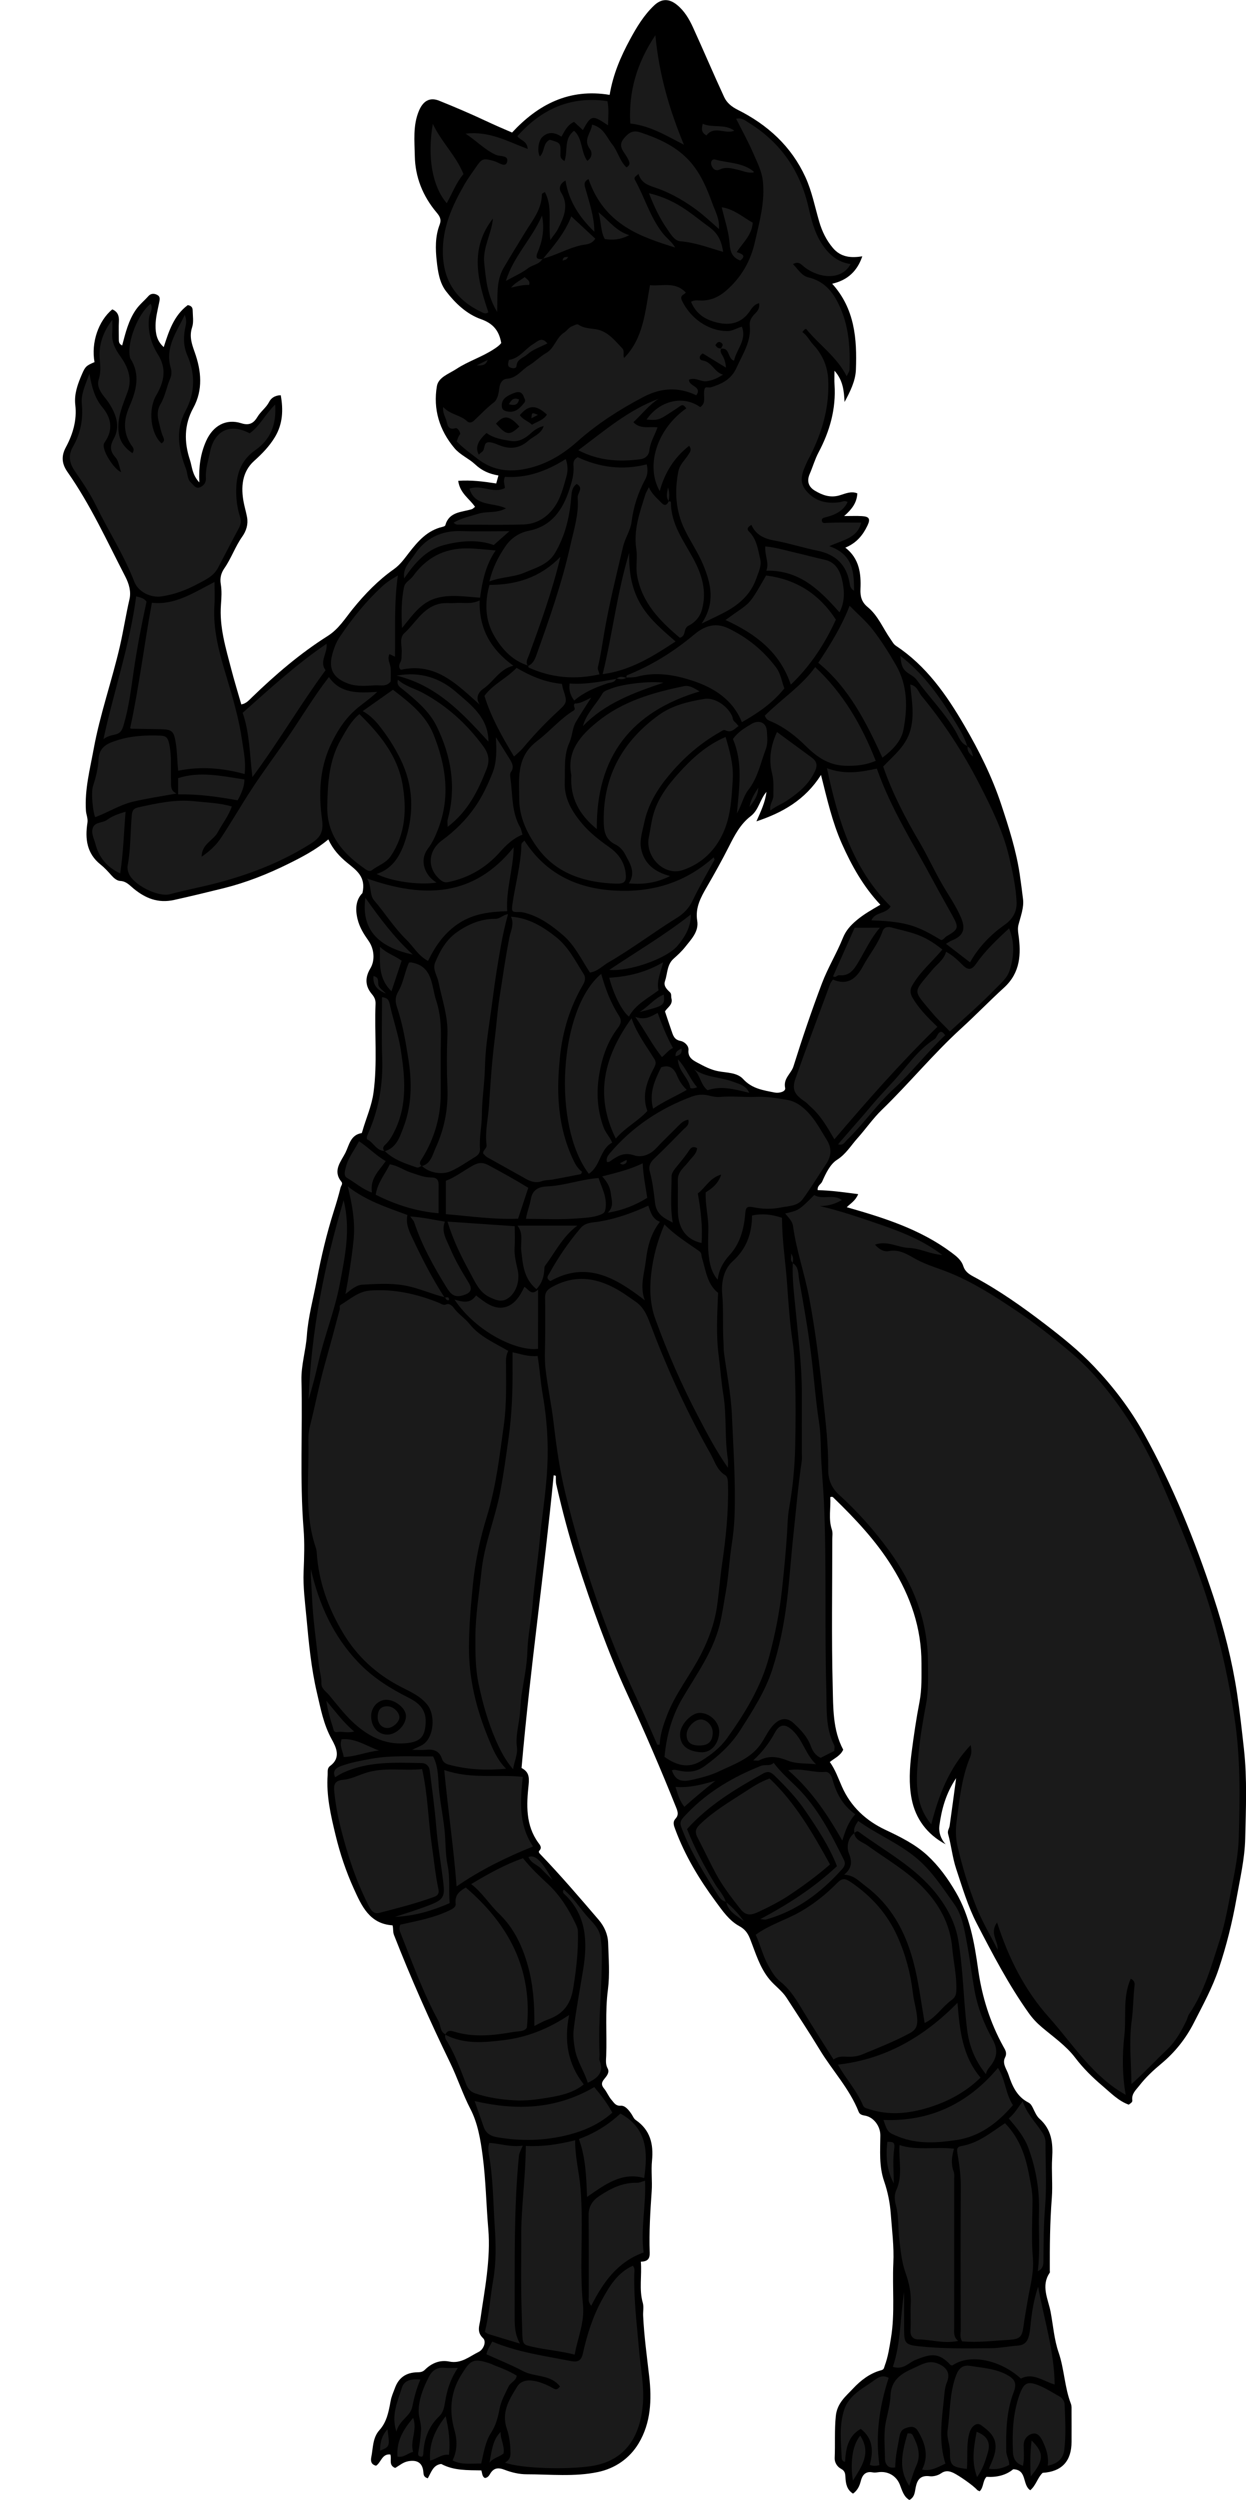 <?xml version="1.0" encoding="utf-8"?>
<!-- Generator: Adobe Illustrator 24.1.2, SVG Export Plug-In . SVG Version: 6.00 Build 0)  -->
<svg version="1.1" id="Layer_1" xmlns="http://www.w3.org/2000/svg" xmlns:xlink="http://www.w3.org/1999/xlink" x="0px" y="0px"
	 width="572.72" height="1148.62" viewBox="0 0 572.72 1148.62" enable-background="new 0 0 572.72 1148.62" xml:space="preserve">
<g>
	<path d="M254.5,677.82c-4.35,44.83-10.87,89.42-14.77,134.5c3.09,1.65,3.68,3.71,3.24,7.77c-0.97,9.05-1.45,18.48,4.5,26.62
		c0.61,0.84,1.84,2.13,0.48,3.55c-0.58,0.6-0.12,1.12,0.38,1.65c9.33,9.71,18.08,19.93,26.83,30.15c2.61,3.05,4.25,6.7,4.37,10.69
		c0.22,7.16,0.81,14.43-0.11,21.47c-1.33,10.13-0.42,20.22-0.78,30.32c-0.07,1.92-0.4,3.87,0.67,5.83c1,1.84-0.48,3.52-1.58,4.87
		c-1.28,1.56-1.44,2.71-0.09,4.34c1.34,1.62,2.11,3.73,3.5,5.28c1.05,1.17,1.76,2.8,4.22,2.63c2.01-0.14,3.69,2.04,4.9,3.82
		c0.64,0.94,1.02,2.11,1.98,2.77c6.66,4.58,8.21,11.05,7.45,18.69c-0.46,4.62,0.18,9.34-0.14,13.99c-0.65,9.43-1.25,18.85-0.91,28.3
		c0.1,2.73-1,4.04-4.08,4.08c0.54,6.42-0.89,12.67,0.9,18.92c0.53,1.85,0.06,3.98,0.16,5.97c0.44,9.35,1.73,18.62,2.79,27.91
		c1.21,10.55,0.8,21.24-4.85,30.66c-4.18,6.98-10.84,11.55-18.78,13.21c-10.79,2.26-21.83,1.03-32.76,1.02
		c-3.36,0-6.87-0.83-10.02-2.04c-3.16-1.22-5.17-0.9-6.85,2.06c-0.43,0.76-1.17,1.62-2.3,1.69c-1.31-0.73-1.16-2.23-1.62-3.5
		c-6.35-0.11-12.65,0.14-18.42-2.95c-3.82,0.43-4.65,4.04-6.19,6.59c-1.85-0.55-1.93-1.63-2.02-2.83c-0.32-4.21-2.79-5.79-6.98-5.01
		c-2.39,0.44-4.06,2-5.98,3.08c-3.19-1.26-1.5-4.09-2.22-6.19c-3.86-0.44-4.27,3.74-6.56,5.16c-2.42-0.55-2.52-2.35-2.2-3.95
		c0.86-4.25,0.57-8.89,3.76-12.42c3.45-3.82,4.25-8.65,5.14-13.42c0.39-2.12,1.28-4.01,2-5.99c1.73-4.71,5.14-7.01,10.08-7.13
		c1.34-0.03,2.55-0.06,3.64-1.15c3.1-3.08,6.95-4.66,11.24-3.79c5.48,1.11,9.32-2.4,13.56-4.47c2.05-1,3.69-4.64,1.94-6.29
		c-3.04-2.86-1.62-5.74-1.24-8.49c0.96-6.96,2.21-13.86,3.01-20.86c0.8-6.97,1.25-13.94,0.65-20.81
		c-0.96-11.13-1.12-22.31-2.57-33.44c-0.99-7.57-2.26-15.16-5.63-21.65c-3.61-6.97-5.98-14.37-9.37-21.35
		c-9.33-19.22-18-38.73-25.78-58.64c-0.58-1.49-0.23-2.96-0.67-4.43c-10.61-0.68-14.22-8.96-17.84-16.94
		c-3.56-7.86-6.3-16.06-8.33-24.46c-2.2-9.1-4.33-18.22-3.65-27.71c0.1-1.46-0.32-3.06,1.13-4.12c5.17-3.8,2.76-8.6,0.7-12.33
		c-3.72-6.73-5.05-14.05-6.75-21.28c-2.65-11.32-3.75-22.94-4.81-34.47c-0.65-7.03-1.62-14.13-1.32-21.28
		c0.27-6.51,0.49-13.07-0.02-19.55c-1.8-22.75-0.4-45.54-0.97-68.29c-0.17-6.99,2-13.61,2.48-20.52c0.6-8.56,2.95-17,4.56-25.49
		c2.03-10.72,4.54-21.32,7.84-31.73c1.13-3.56,2.2-7.14,3.09-10.76c0.21-0.85,1.18-1.78,0.4-2.72c-4.17-5.07-0.18-9.31,1.83-13.3
		c1.7-3.38,2.3-8.23,7.42-9.03c0.17-0.03,0.29-0.55,0.38-0.85c1.68-5.93,4.27-11.55,5.12-17.78c1.85-13.59,0.4-27.21,0.94-40.8
		c0.07-1.78-0.52-3.05-1.68-4.43c-3.13-3.71-3.24-7.6-0.72-11.81c2.27-3.78,1.79-8.98-0.84-12.72c-2.12-3.02-4.05-6.01-5.01-9.86
		c-1.3-5.22-0.53-9.31,2.22-12.04c1.78-7.55-2.88-10.54-7.1-14.01c-3.42-2.82-6.49-6.1-8.57-10.67
		c-5.74,4.82-12.13,8.14-18.51,11.29c-9.47,4.69-19.31,8.58-29.64,11.15c-7.58,1.88-15.17,3.71-22.8,5.4
		c-7.36,1.62-13.15-0.8-18.53-5.2c-1.91-1.56-3.37-3.41-6.23-3.55c-1.46-0.07-2.92-1.33-4.06-2.62c-1.54-1.75-3.14-3.49-4.95-4.93
		c-6.34-5.05-7.16-11.85-6.02-19.12c0.33-2.07-0.57-3.76-0.69-5.66c-0.61-9.69,1.85-18.91,3.56-28.27
		c2.93-16.04,8.42-31.43,12.06-47.27c1.64-7.13,2.74-14.4,4.4-21.56c0.83-3.58-0.25-7.17-1.95-10.46
		c-8.39-16.23-15.96-32.9-26.5-47.95c-2.45-3.5-3.17-7-0.78-11.43c3.17-5.89,5.15-12.43,4.33-19.4c-0.6-5.1,1.14-9.71,3.09-14.23
		c1.54-3.57,2.04-3.88,5.74-5.47c-1.61-8.9,1.73-18.88,8.16-24.24c2.46,1.03,3.2,2.93,3.05,5.52c-0.16,2.66-0.02,5.33-0.04,8
		c-0.01,1.2,0,2.36,1.54,3.07c1.53-5.73,2.87-11.49,6.35-16.48c1.65-2.36,3.84-4.09,5.69-6.19c1.19-1.35,2.74-1.28,4.08-0.56
		c1.58,0.86,1.15,2.17,0.82,3.82c-0.68,3.35-1.56,6.67-1.59,10.2c-0.03,3.84,0.63,7.17,3.76,9.96c2.32-7.21,4.6-14.48,11.02-19.28
		c1.45,0.17,2.25,0.96,2.27,2.26c0.04,2.66,0.55,5.52-0.25,7.93c-1.37,4.16-0.16,7.62,1.18,11.4c3.06,8.6,3.93,17.31-0.67,25.71
		c-4.23,7.74-4.2,15.71-1.52,23.79c1.03,3.11,0.95,6.74,4.33,10.37c-0.33-7.36,0.59-13.36,3.13-19.05
		c3.11-6.94,9.06-10.42,16.21-8.13c3.91,1.25,5.84-0.38,7.35-2.9c1.54-2.58,4.05-4.26,5.43-6.97c0.86-1.68,2.58-2.94,5.3-3.03
		c1.22,6.74,0.97,13.2-2.68,19.25c-2.55,4.23-5.87,7.64-9.6,10.99c-5.51,4.96-6.13,12.06-4.71,19.2c0.44,2.23,1.11,4.42,1.51,6.66
		c0.59,3.26-0.39,6.3-2.21,8.87c-3.24,4.57-5.01,9.92-8.19,14.51c-1.49,2.15-2.16,4.45-1.68,7.31c0.52,3.08,0.32,6.33,0.08,9.48
		c-0.77,10.21,2.19,19.81,4.7,29.47c1.43,5.49,3.1,10.92,4.65,16.33c2.17-0.34,3.47-1.87,4.9-3.26
		c10.76-10.41,22.12-20.16,34.78-28.16c5.12-3.23,8.02-8.08,11.56-12.45c5.56-6.85,11.66-13.16,18.81-18.2
		c3-2.12,4.9-4.87,6.95-7.51c4.2-5.42,8.51-10.4,15.55-12.02c0.45-0.1,1.13-0.37,1.22-0.69c1.75-6.34,7.53-5.96,12.21-7.42
		c0.44-0.14,0.78-0.56,1.45-1.07c-2.52-3.74-6.94-6.18-7.73-11.95c5.82-0.42,11.56,0.29,17.48,1.22c0.37-1.35,0.69-2.51,1.02-3.68
		c-4.15-0.7-7.52-2.09-10.79-5.16c-2.81-2.64-6.81-4.26-9.44-7.4c-6.94-8.27-9.85-17.92-8.07-28.46c0.7-4.14,5.57-5.68,8.94-7.9
		c5.45-3.59,11.79-5.51,17.26-9.12c1.26-0.83,2.46-1.59,3.38-2.82c-0.96-5.5-3.56-8.94-9.34-10.97c-6.53-2.29-11.79-7.3-16.03-12.81
		c-3.02-3.92-3.75-9.08-4.28-13.87c-0.61-5.53-0.75-11.29,1.32-16.66c0.95-2.47,0.11-3.87-1.41-5.68
		c-6.3-7.49-9.82-16.21-9.99-26.01c-0.12-6.87-0.9-13.85,1.84-20.54c1.89-4.6,4.95-6.56,9.34-4.79c7.25,2.91,14.46,5.99,21.53,9.31
		c3.84,1.8,7.72,3.5,12,5.32c11.84-12.79,26.16-20.42,44.85-17.31c1.57-9.47,5.12-17.63,9.38-25.5c3.05-5.63,6.34-11.1,11.05-15.57
		c3.35-3.18,6.82-3.28,10.49-0.31c3.43,2.77,5.6,6.46,7.37,10.32c4.87,10.64,9.42,21.43,14.34,32.05c1.2,2.6,3.37,4.44,6.23,5.86
		c13.72,6.87,24.65,16.76,31.14,30.96c2.99,6.54,4.33,13.62,6.34,20.48c1.3,4.44,3.26,8.48,6.28,12.05
		c3.65,4.31,8.32,4.66,13.51,3.84c-2.27,6.71-6.69,10.97-13.85,12.59c10.45,11.53,11.45,25.44,10.91,39.54
		c-0.2,5.17-2.66,10.07-5.21,14.81c-0.29-5.1-0.64-9.89-4.63-14.38c0,2.57-0.11,4.49,0.02,6.4c0.73,11.14-2.18,21.41-7.36,31.15
		c-1.68,3.17-2.64,6.66-4.07,9.93c-1.5,3.46-0.34,6.01,2.42,7.65c3.36,1.99,6.92,3.38,11.19,2.17c2.56-0.72,5.41-2.19,8.31-0.94
		c-0.28,4.28-2.32,7.1-6.06,10.41c3.44,0,5.8-0.11,8.14,0.03c3.42,0.2,4.02,1.29,2.54,4.4c-2.11,4.42-5.08,8.02-10.15,10.08
		c6.41,4.95,7.3,11.85,6.96,19.04c-0.16,3.4,0.57,6.03,3.31,8.27c4.81,3.93,7.04,9.81,10.53,14.75c0.76,1.08,1.36,2.31,2.44,3.02
		c13.97,9.24,23.22,22.49,31.47,36.64c6.76,11.6,12.76,23.6,16.96,36.32c3.45,10.43,6.83,20.95,8.48,31.93
		c0.58,3.85,1.07,7.79,1.54,11.62c0.45,3.69-1.04,7.69-2.04,11.45c-0.45,1.68-0.32,3.03-0.08,4.71c1.28,9.03,0.92,17.56-6.65,24.45
		c-6.66,6.07-12.92,12.56-19.6,18.65c-12.9,11.75-23.99,25.33-36.54,37.47c-4.11,3.98-7.4,8.8-11.24,13.08
		c-3.01,3.36-5.23,7.25-9.38,9.89c-3.16,2.01-5.17,6.3-6.79,9.97c-0.59,1.33-2.33,1.83-2.07,3.96c6.06,0.1,12.1,0.99,18.61,1.81
		c-1.2,3.03-3.55,4.3-5.25,6.02c16.95,4.83,33.71,10.07,48.07,20.78c2.19,1.64,4.59,3.43,5.49,6.27c0.8,2.52,2.61,3.72,4.82,4.9
		c11.69,6.25,22.48,13.89,32.99,21.94c7.85,6.02,15.56,12.21,22.38,19.4c8.83,9.3,16.56,19.44,22.81,30.66
		c13.27,23.87,23.43,49.1,31.98,74.98c4.8,14.54,8.59,29.36,10.88,44.54c1.27,8.43,2.19,16.89,3.13,25.37
		c1.53,13.79,0.91,27.57,0.59,41.31c-0.21,9.24-2.39,18.46-4.02,27.63c-1.94,10.9-4.63,21.66-8.14,32.15
		c-2.88,8.63-7.29,16.65-11.42,24.77c-3.72,7.32-8.74,13.61-14.98,18.8c-3.69,3.07-7.11,6.25-10.06,10.05
		c-1.64,2.11-3.69,3.74-3.26,6.82c0.12,0.83-0.81,1.37-1.65,1.97c-4.81-1.73-8.4-5.53-12.18-8.72c-4.5-3.81-8.76-8.02-12.42-12.83
		c-4.21-5.55-10.08-9.57-15.35-14.04c-2.41-2.04-4.29-4.07-6.08-6.58c-9.21-12.96-16.53-27.01-23.81-41.06
		c-4.13-7.97-6.65-16.59-9.47-25.09c-1.75-5.27-2.23-10.74-3.71-16.02c-0.43-1.53,0.52-2.5,0.7-3.75c1-7.08,1.94-14.18,2.98-21.92
		c-4.74,7.03-6.71,14.42-7.71,21.97c-0.36,2.75,0.63,5.99,2.89,8.42c-8.6-4.6-13.86-11.81-15.62-20.82
		c-1.36-6.94-0.95-14.24-0.03-21.34c1.01-7.77,2.14-15.54,3.63-23.23c1.15-5.93,0.9-11.86,0.91-17.81
		c0.03-16.15-5.01-30.69-13.5-44.35c-7.39-11.9-16.84-21.92-26.8-31.58c-0.33-0.32-0.64-0.8-1.62-0.37
		c0.34,4.87-0.95,9.91,0.75,14.94c0.46,1.36,0.18,2.97,0.18,4.47c0.01,22.5-0.39,45,0.19,67.48c0.25,9.86-0.02,20.09,4.83,29.13
		c-1.25,2.79-3.87,3.8-6.15,5.67c2.51,3.5,3.87,7.46,5.55,11.27c4.07,9.23,11.03,15.67,20.02,19.91
		c6.83,3.22,13.63,6.57,19.18,11.66c5.3,4.87,9.55,10.76,13.2,17.04c6.38,10.96,8.5,23.09,10.22,35.4
		c1.75,12.49,5.46,24.39,11.6,35.48c0.82,1.48,1.85,2.88,0.76,5.02c-1.41,2.78,0.77,5.34,1.61,7.9c1.69,5.15,3.87,10.06,9.06,12.73
		c1.13,0.58,1.62,1.48,2.15,2.55c0.86,1.75,1.66,3.74,3.06,4.98c5.52,4.91,6.22,11.09,5.79,17.95c-0.39,6.14,0.31,12.36-0.17,18.48
		c-0.86,11.1-0.96,22.19-0.92,33.3c0,0.33,0.12,0.76-0.04,0.99c-4.15,6.03-0.7,12.17,0.4,17.92c1.19,6.22,1.61,12.66,3.68,18.67
		c2.65,7.71,2.72,16.01,5.67,23.64c0.4,1.03,0.27,2.29,0.28,3.45c0.03,4.67,0.02,9.33,0.01,14c-0.01,8.9-4.51,13.72-13.29,14.25
		c-2.36,2.22-2.99,5.71-5.69,8c-3.78-2.45-1.33-9.43-7.84-9.65c-3.28,2.76-7.64,3.79-12.27,3.48c-1.83,1.92-1.24,4.8-3.15,6.65
		c-0.41-0.22-0.91-0.35-1.19-0.66c-1.8-2.07-8.31-6.55-10.75-7.73c-2.07-1-3.81-1.27-5.84,0.16c-1.45,1.02-3.7,1.51-5.1,1.32
		c-5.19-0.7-6.14,2.66-6.73,6.27c-0.32,1.92-0.7,3.52-2.67,4.65c-2.65-1.5-3.37-4.44-4.42-7.08c-1.62-4.08-5.55-6.36-10.07-5.67
		c-0.82,0.13-1.69,0.2-2.49,0.04c-3.2-0.63-4.69,1.31-5.34,3.86c-0.59,2.34-1.46,4.34-3.6,5.91c-2.81-1.71-3.36-4.55-3.49-7.46
		c-0.08-1.74-0.22-2.99-2.06-3.96c-1.75-0.93-2.98-2.92-2.89-4.92c0.28-6.43-0.14-12.83,0.52-19.31c0.61-6.01,4.65-9.11,7.89-12.59
		c3.44-3.68,7.75-7.1,12.99-8.45c1.33-0.34,1.26-1.16,1.6-2.07c1.56-4.16,2.18-8.51,2.89-12.85c1.87-11.38,0.54-22.87,1.07-34.29
		c0.36-7.66-0.63-15.22-1.19-22.79c-0.37-5-1.4-10.08-3.04-14.82c-2.41-6.98-1.78-14.03-1.74-21.1c0.02-4.14-3.02-8.42-7.18-9.08
		c-1.29-0.2-2.33-0.58-2.78-1.72c-4.19-10.62-12.06-18.91-17.88-28.5c-4.9-8.08-10.13-15.96-15.26-23.9
		c-2.09-3.24-5.34-5.43-7.79-8.37c-4.6-5.53-6.48-12.37-9.05-18.84c-1.05-2.64-2.41-4.36-4.86-5.7c-4.77-2.6-7.78-7.11-10.89-11.31
		c-7.57-10.25-14.11-21.1-18.57-33.13c-0.69-1.86-1.31-3.38,0.15-4.99c1.46-1.61,1.04-3.11,0.29-4.99
		c-7.02-17.56-14.52-34.91-22.43-52.07c-9.16-19.85-16.38-40.41-23.13-61.17c-3.78-11.61-6.85-23.41-9.58-35.3
		c-0.29-1.26-0.15-2.62-0.21-3.94C255.15,677.98,254.82,677.9,254.5,677.82z M352.3,363.83c-2.99,3.43-3.54,8.32-7.19,11.12
		c-4.85,3.71-7.46,8.85-10.12,14.12c-3.17,6.26-6.59,12.39-10.11,18.47c-2.72,4.7-5.4,9.48-4.4,15.53c0.82,4.96-2.78,8.53-5.6,12.1
		c-1.54,1.95-3.41,3.66-5.27,5.32c-3.1,2.78-2.75,6.83-3.95,10.3c-0.76,2.21,0.81,3.72,2.29,5.12c0.82,0.78,0.43,1.88,0.68,2.81
		c0.8,3-2.08,4.26-2.96,6.03c1.07,3.18,1.97,5.96,2.94,8.71c0.75,2.12,1.17,4.25,4.2,4.8c1.69,0.31,3.87,2.15,3.65,4.23
		c-0.38,3.52,2.36,4.83,4.28,5.86c2.91,1.56,5.91,3.16,9.38,3.83c3.92,0.76,8.68,0.53,11.47,3.6c4.04,4.44,9.21,5.14,14.43,6.19
		c2.11,0.43,5.23-0.41,4.87-2.09c-0.94-4.44,2.78-6.56,3.83-9.94c4.01-12.83,8.34-25.58,13.1-38.16c2.7-7.13,6.76-13.74,9.61-20.82
		c1.38-3.42,3.48-5.72,6.15-8c3.35-2.85,7.15-4.99,11.08-7.27c-7.87-8.37-13.19-17.97-17.67-27.99c-4.43-9.92-6.83-20.58-9.61-31.65
		c-7.35,11.57-17.78,17.37-29.7,21.34C349.66,372.92,351.75,368.62,352.3,363.83z"/>
	<path fill="#1A1A1A" d="M458.58,895.83c-3.31-6.54-7.13-12.89-9.82-19.68c-3.58-9.04-6.44-18.38-8.64-27.9
		c-0.88-3.83-0.91-7.69-0.42-11.36c1.33-10,2.29-20.14,6.24-29.6c0.69-1.65,0.67-3.14,0.25-5.52
		c-10.07,10.6-14.72,23.21-18.14,36.45c-8.09-9.76-6.92-21.18-5.81-32.72c0.72-7.51,1.97-14.93,3.38-22.31
		c1.26-6.59,0.96-13.2,0.91-19.8c-0.14-18.99-6.77-35.67-17.86-50.91c-6.84-9.41-14.54-18-23.09-25.78
		c-3.7-3.37-4.96-7.38-4.91-11.76c0.12-10.94-1.19-21.79-2.33-32.58c-1.63-15.42-3.52-30.83-6.41-46.13
		c-2.09-11.08-5.9-21.71-7.41-32.88c-0.32-2.39-2.18-3.97-3.63-5.81c6.32-1.44,6.32-1.44,13.37-8.46c3.85,2.32,8.73-0.63,12.69,2.28
		c-3.11,1.83-6.41,2.82-10.2,2.75c10.03,2.36,19.51,5.65,28.98,8.92c9.67,3.34,19.1,7.27,27.39,13.58
		c-5.37-0.32-10.3-3.08-15.42-3.25c-4.96-0.17-9.79-3.48-15.51-1.5c2.1,2.48,4.46,3.37,6.26,2.99c5.04-1.06,9.04,1.78,12.7,3.77
		c4.96,2.68,10.28,4.12,15.36,6.19c11.12,4.53,21.05,10.98,30.92,17.6c8.7,5.84,16.91,12.37,24.91,19.1
		c6.73,5.65,12.67,12.21,18.05,19.16c9.14,11.8,16.61,24.68,22.55,38.34c8.89,20.44,17.69,40.89,24,62.4
		c4.57,15.55,7.92,31.29,10.4,47.2c2.89,18.54,2.62,37.35,2.04,56.07c-0.22,7.15-1.62,14.32-3.01,21.37
		c-1.71,8.61-3.1,17.31-5.83,25.7c-3.77,11.56-6.96,23.35-13.92,33.57c-0.7,1.02-0.81,2.12-1.3,3.11c-2.31,4.72-4.76,9.3-8.67,13.04
		c-5.51,5.26-10.72,10.85-16.58,16.09c-0.09-9.84-1.21-19.45,0.12-29.15c0.73-5.35,0.67-10.84,1.33-16.24
		c0.16-1.28-0.31-2.27-1.77-3.04c-3.78,8.41-1.98,17.5-2.94,26.16c-1,8.93-1,18.14,0.63,27.21c-15.3-8.53-24.22-23.24-35.35-35.67
		c-11.03-12.33-18.47-27.02-23.79-43.56C454.7,888.39,458.88,891.66,458.58,895.83z"/>
	<path fill="#1A1A1A" d="M233.6,620.68c-0.72,1.53-1.03,2.91-1.03,4.43c0.04,9.94,0.37,19.9-1,29.78
		c-1.95,14.04-3.53,28.12-7.75,41.79c-3.12,10.1-5.35,20.43-6.43,31.09c-0.96,9.54-1.76,19.02-1.84,28.6
		c-0.12,14.82,3.35,28.8,8.96,42.39c1.99,4.83,3.91,9.64,8.1,13.9c-9.31,0.87-17.87,0.4-26.3-1.87c-1.34-0.36-2.67-1.06-3.19-2.73
		c-1.15-3.67-3.94-4.48-7.43-4.1c-1.72,0.18-3.48,0.03-6.29,0.03c2.44-1.2,3.98-1.71,5.24-2.61c4.84-3.45,5.6-13.44,1.7-18.22
		c-3.26-4-7.85-5.93-12.16-8.16c-11.21-5.79-20.07-13.93-26.53-24.75c-6.78-11.37-11.19-23.51-12.06-36.81
		c-0.05-0.81-0.2-1.64-0.46-2.41c-4.89-14.42-3.42-29.35-3.34-44.14c0.02-3.8-0.36-7.56,0.64-11.49c2.44-9.59,4.27-19.34,6.96-28.88
		c2.33-8.28,4.58-16.58,6.76-24.9c0.18-0.68-0.38-1.61,0.48-2.12c4.3-2.54,8.01-6.13,13.44-6.54c11.07-0.83,21.5,1.54,31.67,5.63
		c1.1,0.44,2,1.35,3.57,0.66c1.01-0.44,2.46,0.55,3.23,1.63c2.03,2.84,5.13,4.75,7.19,7.33
		C220.43,614.13,227.05,616.84,233.6,620.68z"/>
	<path fill="#1A1A1A" d="M302.12,801.63c-3.16-7.14-6.19-14.33-9.51-21.4c-14.14-30.16-24.72-61.59-32.68-93.86
		c-2.61-10.57-4.17-21.45-5.42-32.34c-0.97-8.43-2.81-16.75-3.76-25.18c-0.56-4.93-0.15-9.98-0.16-14.97
		c-0.01-5.83,0.1-11.66-0.05-17.48c-0.07-2.49,0.84-3.73,3.03-4.97c11.26-6.35,21.82-4.24,32.12,2.22c2.21,1.38,4.29,2.96,6.46,4.42
		c4.22,2.85,5.69,7.42,7.36,11.82c7.58,20.01,16.5,39.4,27.05,58.02c1.98,3.49,2.97,7.55,6.81,9.9c1.25,0.77,1.21,2.88,1.25,4.59
		c0.3,12.4-1.03,24.62-2.81,36.89c-0.91,6.29-1.35,12.72-2.28,19.04c-1.12,7.6-3.75,14.7-7.24,21.59
		c-4.86,9.6-11.78,18.04-15.67,28.13c-1.67,4.34-3.19,8.76-3.41,13.56C302.85,801.62,302.48,801.62,302.12,801.63z"/>
	<path fill="#1A1A1A" d="M317.62,138.65c1.78-0.99,3.46-0.53,5.07-0.56c4.28-0.1,7.75-1.68,11.05-4.54
		c7-6.05,11.29-13.61,13.27-22.45c2.07-9.25,4.73-18.45,3.6-28.15c-0.52-4.49-2.61-8.39-4.32-12.39c-2.3-5.36-5.16-10.48-7.92-15.98
		c2.66-0.72,4.36,0.96,5.94,1.93c14.55,8.98,23.47,22,27.29,38.63c1.31,5.71,2.7,11.43,5.89,16.48c3.19,5.06,7.29,8.83,13.49,9.7
		c-4.08,7.61-14.36,6.68-21.18,1.44c-1.44-1.11-2.57-2.96-5.31-1.41c2.36,2.38,4,5.37,7.07,6.1c8.15,1.92,12.11,7.78,15.05,14.83
		c3.69,8.85,4.18,18.16,3.87,27.56c-0.03,0.91-0.75,1.79-1.31,3.03c-4.49-8.87-12.57-14.36-18.57-21.67
		c-0.3-0.36-1.13,0.44-1.81,1.39c2.19,1.42,3.22,3.85,5.07,5.84c3.98,4.27,6.47,9.49,6.81,15.78c0.67,12.53-2.63,23.97-8.14,34.98
		c-0.51,1.03-1.12,2.01-1.58,3.05c-1.94,4.37-4.18,8.76-0.37,13.28c4.12,4.89,9.55,6.09,15.56,5.18c1.09-0.17,2.07-0.91,3.47-0.04
		c-1.97,4.15-5.81,5.9-9.77,6.91c-1.33,0.34-2.21,0.52-2.08,1.64c0.17,1.45,1.29,1.08,2.58,1.02c5.14-0.26,10.31-0.11,15.49-0.11
		c-1.64,7.04-8.2,7.92-14.65,10.83c10.98,3.79,11.34,11.91,11.39,20.47c-1.44-0.83-1.81-1.91-2.01-3.25
		c-1.34-8.63-6.43-13.46-14.96-15.18c-6.53-1.32-12.91-3.41-19.46-4.59c-4.83-0.87-8.71-2.59-10.77-7.25
		c-1.49,0.92-2.42,1.76-0.98,3.2c3.44,3.43,3.99,8.09,5.03,12.47c0.74,3.13-0.76,6.07-1.79,8.99c-2.47,7.05-7.59,11.71-13.92,15.17
		c-3.38,1.85-6.91,3.41-11.23,5.52c6.49-9.56,4.28-18.49,0.67-27.15c-2.32-5.55-5.83-10.6-8.46-16.03
		c-4.12-8.52-4.71-17.52-2.89-26.75c0.63-3.2,3.12-5.27,4.73-7.87c0.76-1.22,1.51-2.15,0.23-3.87c-6.89,5.4-11.23,12.35-13.52,20.82
		c-6.66-11.7-1.26-28.59,12.23-38.03c-0.88-0.9-1.31-2.17-2.99-0.96c-1.85,1.33-3.79,2.54-5.7,3.78c-3.82,2.49-4.83,2.73-9.6,2.34
		c5.98-8.74,16.84-11.34,24.66-5.72c3.19-2.11,0.99-5.52,2.12-8.65c0.45-0.87,1.82-0.14,2.85-0.47c5.03-1.61,9.31-3.56,11.79-9.12
		c2.8-6.28,6.81-11.98,6.01-19.34c-0.23-2.11,0.89-3.81,2.31-5.25c1.25-1.27,2.37-2.51,2-4.96c-2.35,0.66-3.3,2.27-4.35,3.8
		c-3.58,5.22-8.77,6.67-14.98,5.13C324.12,146.86,319.99,144.3,317.62,138.65z"/>
	<path fill="#1A1A1A" d="M305.43,807.22c0.9-9.5,3.28-18.4,8.02-26.56c6.38-10.97,14.05-21.24,17.27-33.86
		c1.3-5.07,1.95-10.23,2.88-15.35c1.28-7.09,1.59-14.29,2.68-21.42c0.66-4.32,1.18-8.8,1.34-13.25c0.57-15.62-0.55-31.2-1.21-46.77
		c-0.41-9.6-2.41-19.14-3.66-28.71c-0.19-1.47-0.09-2.98-0.19-4.47c-0.49-7.41,0.07-14.83-0.6-22.3c-0.44-4.9,0.49-11.11,4.71-14.92
		c6.34-5.72,8.96-12.69,9-21.14c4.67-1.03,9.11-0.51,13.77,1.07c0.04,10.18,1.62,20.27,2.35,30.45c0.63,8.79,1.2,17.65,2.53,26.44
		c0.83,5.47,1,11.17,1.16,16.76c0.31,10.32,0.25,20.65,0.04,30.98c-0.19,9.69-1.12,19.33-2.82,28.9c-0.66,3.7-0.7,7.55-0.93,11.29
		c-0.55,8.71-1.41,17.4-2.34,26.06c-1.11,10.36-3.17,20.6-5.88,30.71c-3.74,13.97-11.11,26.02-19.4,37.56
		c-3.07,4.27-7.31,7.57-11.85,10.37C316.47,812.65,311.1,811.22,305.43,807.22z M312.59,796.84c-0.02,5.14,3.46,7.81,9.44,8.24
		c5.26,0.38,8.45-4.48,8.56-9.28c0.1-4.44-4.06-8.61-8.74-8.8C317.86,786.84,312.61,792.42,312.59,796.84z"/>
	<path fill="#1A1A1A" d="M60.85,208.23c1.34-1.91-0.05-3-0.63-3.89c-3.73-5.78-3.4-11.43-0.73-17.59c3.1-7.15,5.2-14.61,0.42-22.05
		c-0.17-0.26-0.19-0.63-0.25-0.95c-1.3-6.7,3.84-19.73,9.57-24.17c1.38,2.35-0.52,4.37-0.74,6.52c-0.62,6.19,0.93,11.73,4.14,16.82
		c4.1,6.51,2.79,12.56-0.81,18.69c-3.88,6.61-2.57,17.7,2.45,22.12c0.99-0.75,1.49-1.35,0.79-2.86c-1.01-2.18-1.45-4.63-2.06-6.99
		c-0.73-2.79-0.79-5.58,0.74-8.14c2.22-3.69,2.82-7.97,4.5-11.86c0.69-1.59,0.68-3.39,0.23-4.91c-2.69-9.25,2.56-16.13,6.47-24.32
		c0.85,2.36,0.7,3.74,0.37,5.18c-1.05,4.55-1.15,8.91,0.81,13.46c3.67,8.53,3.63,17.18-0.86,25.54c-4.78,8.9-3.15,17.82,0.23,26.59
		c0.81,2.1,0.46,4.64,2.32,6.33c1.19,1.09,2.18,2.98,4.1,2.15c1.68-0.73,2.88-2.12,2.73-4.31c-0.28-4.15,1.14-8.05,1.92-12.06
		c1.53-7.86,7.65-13.97,18.2-8.45c4.65-3.26,7.09-8.7,11.72-13.22c0.64,9.28-2.16,16.1-9.14,20.97c-5.83,4.07-8.36,9.76-8.71,16.63
		c-0.24,4.8,0.24,9.51,1.73,14.11c0.57,1.75,0.33,3.47-0.63,5.22c-3.27,6-6.35,12.1-9.54,18.14c-2.12,4.02-6.27,5.71-9.88,7.64
		c-4.98,2.66-10.4,4.62-16.1,5.46c-4.93,0.73-10.69-2.1-12.48-6.74c-4.72-12.26-11.88-23.27-17.6-35.01
		c-2.7-5.54-6.24-10.71-9.72-15.82c-2.54-3.73-3.2-7.17-0.86-11.25c3.45-6,4.74-12.56,4.06-19.46c-0.47-4.79,1.63-8.83,3.49-14.04
		c1.13,6.25,2.44,11.19,5.98,15.43c3.99,4.78,5.05,10.16,1.26,15.74c-0.27,0.4-0.54,0.84-0.65,1.3c-0.65,2.76,4.38,11.17,8.01,12.78
		c-0.95-2.56-1.08-5.09-2.7-6.9c-2.43-2.71-2.57-5.1-0.76-8.37c3.24-5.85,1.06-11.46-2.2-16.55c-1.03-1.6-2.47-3.07-3.49-4.73
		c-1.15-1.87-1.94-3.73-1.12-6.27c0.92-2.83,0.73-5.87,0.43-9.03c-0.62-6.53,1.52-12.72,5.76-18.15c0,1.94,0.13,3.89-0.03,5.81
		c-0.33,4.16,1.12,7.31,3.64,10.8c3.34,4.64,5.76,10.09,3.42,16.48c-2.17,5.93-4.89,11.78-4.12,18.5
		C55.05,203.03,57.41,205.78,60.85,208.23z"/>
	<path fill="#1A1A1A" d="M273.19,106.49c-6.65-6.46-11.72-13.81-13.26-23.54c-3.02,1.6-2.91,4.07-2.08,5.39
		c3.8,6,1.37,11.32-1.28,16.66c-0.83,1.67-2.11,3.12-3.61,5.28c-1.1-7.84,1.11-15.25-2.51-22.05c-0.61,0.41-1.36,0.67-1.36,0.95
		c-0.04,6.99-4.38,12.09-7.72,17.59c-3.3,5.44-6.69,10.81-9.88,16.32c-3.54,6.1-2.67,12.65-2.97,20.23
		c-4.58-7.56-5.15-14.98-5.94-22.37c-0.78-7.25,3.41-13.59,4-20.54c-10.89,13.9-7.01,28.5-2.1,43.05c-1.3,1-2.21,0.36-3.31-0.16
		c-11.48-5.44-17.41-14.3-17.62-27.16c-0.2-11.65,4.34-21.66,9.93-31.38c1.54-2.68,3.39-5.18,5.14-7.73c3-4.38,3.49-4.41,8.54-3.01
		c1.94,0.54,5.03,3.09,5.85,0.61c1.14-3.44-3.16-2.63-5.06-3.48c-5-2.23-8.61-6.19-13.95-9.74c11.07-1.32,19.48,3.67,28.56,7.02
		c-0.29-3.82-3.42-3.86-4.75-5.87c10.96-12.32,24.3-18.59,41.4-16.08c0.75,3.52,0.34,7.22,0.28,11.11
		c-7.21-4.84-7.71-4.85-11.57,2.18c-1.35-1.26-2.68-2.49-4.07-3.78c-3,1.39-4.26,4.1-5.76,6.8c-3.01-1.96-6.06-2.52-8.86,0.23
		c-1.81,1.77-2.36,6.6-1.09,8.87c2.32-2.14,1.31-6.15,4.56-7.68c5.05,1.44,5.07,1.44,4.9,6.94c-0.03,1.1,0.3,1.95,1.86,2.84
		c1.67-4.57-0.43-10.3,4.41-13.89c4.06,3.5,3,9.63,6.08,13.82c2.34-1.57,2.28-4.02,1.24-5.39c-3.4-4.46,0.61-7.46,0.95-11.28
		c5.39,1.39,6.67,5.81,9.25,9.03c2.63,3.29,3.44,7.7,6.56,10.62c1.55-0.92,1.67-1.76,0.95-3.35c-0.67-1.5-1.7-2.85-2.5-4.12
		c-1.81-2.86-0.68-4.79,1.05-6.61c1.8-1.91,3.58-3.11,6.88-2c8.34,2.79,16.15,6.24,22.25,12.77c5.35,5.73,8.33,12.85,10.93,20.06
		c1.24,3.45,3.29,6.79,2.96,11.58c-4.14-3.68-7.78-7.06-11.86-9.92c-5.55-3.9-11.33-7.08-17.7-9.2c-3.2-1.07-6.19-2.15-7.44-6.21
		c-1.05,1.06-2.37,1.41-1.56,2.87c4.41,7.96,6.89,16.89,12.57,24.23c1.81,2.34,4.3,4.06,5.89,6.76
		c-15.59-4.92-32.55-10.28-39.86-31.49c-2.55,1.33-1.82,2.96-1.23,5.04C271.04,93.55,273.16,99.73,273.19,106.49z"/>
	<path fill="#1A1A1A" d="M331.52,160.1c-0.6,1.11-0.25,1.9,0.42,3c0.96,1.58,1.6,3.46,1.73,5.81c-3.84-2.35-7.24-4.43-10.65-6.52
		c-1.89,1.09-1.82,2.95-0.05,3.23c4.32,0.69,5.35,5.43,9.37,6.51c-2.48,1.6-4.75,2.64-7.49,3.02c-2.79,0.39-5.29-1.99-8.16-0.69
		c-0.12,3.16,6.24,3,3.37,7.17c-8.17-3.92-16.2-3.51-24.33,0.76c-10.9,5.72-21.2,12.32-30.38,20.49
		c-7.37,6.56-15.65,11.26-25.32,12.83c-7.24,1.17-14.13,0.05-20.41-4.83c-3.35-2.6-6.78-5.01-9.67-8.04
		c0.45-1.33,0.79-2.57,1.61-3.42c-0.15-1.52-1.51-2.89-2.05-2.72c-3.87,1.24-3.81-1.96-4.49-3.93c-0.55-1.62-1.58-3.22-1.33-5.79
		c3.27,3.6,7.93,3.62,11.03,6.58c0.92,0.87,2.13,0.66,3.13-0.28c3.02-2.8,5.8-5.83,9.11-8.36c1.82-1.39,2.26-4.31,2.56-6.71
		c0.29-2.34,1.5-4.05,3.5-4.19c4.53-0.31,6.74-4.07,10.09-6.09c2.78-1.68,5.12-4.11,7.93-5.73c3.88-2.23,4.57-7.06,8.24-9.39
		c1.36-0.87,2.17-2.41,3.87-3.01c0.94-0.33,1.96-1.13,2.75-0.6c2.47,1.65,5.23,1.63,7.99,2.07c5.42,0.88,8.64,5.12,12.15,8.79
		c1.15,1.2,0.18,2.93,0.81,4.42c9.02-9.16,9.66-21.3,11.91-33.45c5.55,0.59,11.46-1.85,16.47,3.36c-0.64,1.06-2.98,1.2-1.75,3.76
		c3.9,8.13,12.08,13.93,20.78,13.98c2.49,0.01,4.31-1.42,6.75-2.02c2.37,6.14-2.55,10.42-3.6,15.61c-3.09-0.85-1.76-6.2-6.05-5.48
		c0.31-0.92,1.58-1.81,0.11-2.78c-1.39-0.91-1.98,0.21-2.65,1.07C329.39,159.65,330.28,160.18,331.52,160.1z M220.07,208.87
		c0.5-0.43,0.94-0.91,1.46-1.25c1.65-1.1,0.45-4.44,3.2-4.43c1.9,0.01,3.71,1.02,5.54,1.67c4.61,1.66,8.77,0.99,12.61-2.39
		c2.4-2.12,5.88-3.03,7.01-6.7c-2.29,0.5-4.13,1.68-5.84,3.26c-2.55,2.37-5.68,4.14-9.11,3.6c-3.94-0.61-8.01-1.26-11.31-3.68
		C219.51,202.59,218.39,205.77,220.07,208.87z M241.17,184.82c0.5-1.29-0.11-1.55-0.24-2.01c-1.03-3.54-3.27-2.88-5.76-1.78
		c-2.51,1.11-4.69,2.45-4.53,5.62c0.08,1.56,1.12,2.14,2.61,2.41C237.24,189.8,239.24,187.13,241.17,184.82z M251.39,190.49
		c-5-4.64-8.39-4.52-12.45,0.24c1.42,2.15,3.94,2.77,5.58,4.41C247.02,193.63,249.76,193.09,251.39,190.49z M238.72,195.98
		c-4.61-5.17-7.13-5.42-10.73-1.31C232.83,200.06,234.15,200.25,238.72,195.98z"/>
	<path fill="#1A1A1A" d="M316.39,514.45c-2.01,0.3-3.27,1.49-4.53,2.77c-3.38,3.45-6.91,6.75-10.2,10.29
		c-2.87,3.09-6.7,4.48-10.25,3.3c-4.79-1.6-7.85,0.51-11.21,2.91c-0.23,0.17-0.62,0.13-1.19,0.23c-0.56-1.79,0.46-3.09,1.44-4.24
		c10.19-11.96,22.8-20.37,37.5-25.86c2.82-1.06,5.54-1.12,8.2-0.41c1.66,0.44,3.26,0.69,4.87,0.55c5.53-0.48,11.05,0.21,16.55-0.03
		c4.84-0.22,9.63,0.64,14.24,1.38c4.92,0.79,9.03,4.65,12.09,8.73c2.22,2.96,4.03,6.31,6.02,9.47c2.66,4.23,2.19,7.72-0.35,11.52
		c-3.54,5.28-6.83,10.74-10.57,15.87c-2.4,3.3-6.73,3.19-10.22,3.89c-3.99,0.8-8.41,0.73-12.39-0.12c-3.34-0.71-3.63,0.38-3.84,2.96
		c-0.58,6.95-2.32,13.6-7.11,18.87c-3.01,3.31-5.01,6.82-5.55,11.45c-3.08-3.53-3.85-7.89-4.24-12.26
		c-0.32-3.63-0.12-7.32-0.05-10.98c0.11-5.6-1.5-11.04-1.22-16.9c2.72-1.73,5.66-3.75,7.12-8.17c-5.36,1.51-7.29,6.15-10.74,8.65
		c1.34,7.73,2.29,15.21,1.7,22.8c-6.7-1.47-10.58-6.34-10.84-13.95c-0.17-4.99,0.04-9.99-0.06-14.98c-0.08-3.96,3.1-5.94,5.08-8.61
		c1.44-1.93,3.55-3.37,3.78-6.03c-1.51-0.94-2.68-0.49-3.5,0.77c-1.96,3.04-4.33,5.74-6.57,8.55c-0.79,0.99-1.66,2.31-1.66,3.47
		c0.02,7.07-0.71,14.17,0.54,21.4c-3.89-2.09-7.5-3.55-8.16-9.19c-0.56-4.76-1.11-9.7-2.43-14.43c-0.61-2.19,0.24-4.06,2.01-5.73
		c4.59-4.35,9.01-8.88,13.44-13.4C315.2,517.85,316.97,517.02,316.39,514.45z"/>
	<path fill="#1A1A1A" d="M106.56,370.54c-1.5,4.37-4.38,7.95-6.51,11.92c-2,3.73-7.28,5.23-7.38,11.17
		c3.96-2.72,6.77-5.43,8.95-8.72c4.88-7.38,9.3-15.08,14.14-22.46c5.12-7.81,10.73-15.35,16.07-23.04
		c6.41-9.23,12.08-18.96,19.35-28.33c5.34,7.73,13.47,7.34,22.23,6.8c-3.62,3.45-7.21,5.68-10.28,8.45
		c-5.01,4.53-8.58,10.3-11.37,16.42c-4.86,10.68-5.31,22.25-3.77,33.42c0.86,6.21-0.67,8.65-5.46,11.65
		c-13.69,8.58-28.5,14.23-44.03,18.19c-6.77,1.73-13.66,3.02-20.4,4.85c-5.38,1.46-17.08-4.34-18.99-9.76
		c-0.41-1.16-0.64-2.29-0.44-3.38c1.43-7.62,1.22-15.38,1.9-23.06c0.18-2.09,0.65-3.19,2.99-3.71c8.53-1.89,17.09-3.76,25.83-2.81
		C95.06,368.76,100.82,368.87,106.56,370.54z"/>
	<path fill="#1A1A1A" d="M347.34,888.94c6.6-4.75,13.9-6.8,20.38-10.49c6.32-3.6,11.94-8.08,17-13.22c2.31-2.34,3.58-2.39,6.53-0.37
		c9.33,6.39,16.51,14.39,21.16,24.65c3.79,8.35,6.13,17.11,7.2,26.23c0.49,4.21,1.92,8.26,2.01,12.56c0.06,2.78-0.85,4.47-3.43,5.86
		c-7.05,3.81-14.49,6.7-21.86,9.77c-2.16,0.9-4.41,1.13-6.74,1.05c-2.11-0.07-4.29-0.34-6.45,1.29c-4.82-7.65-9.6-14.98-14.11-22.49
		c-2.93-4.88-5.81-9.69-10.37-13.3c-2.47-1.96-4.03-4.69-5.55-7.44C350.64,898.61,349.55,893.66,347.34,888.94z"/>
	<path fill="#1A1A1A" d="M267.09,539.44c-4.42,0.86-8.84,1.77-13.27,2.54c-1.6,0.28-3.19,0.13-4.84,0.75
		c-2.37,0.89-4.83,0.27-7.11-1.01c-5.96-3.37-11.97-6.65-17.93-10.01c-0.7-0.39-1.22-1.11-1.83-1.68c-0.27-1.63,1.74-2.21,1.53-3.93
		c-0.77-6.13,0.74-12.18,1.15-18.25c0.68-10.13,1.29-20.29,2.6-30.4c0.82-6.32,1.2-12.72,2.2-19.04c1.48-9.33,2.76-18.69,4.62-27.98
		c0.56-2.81,2.26-5.84,0.68-9.24c8.1,0.58,14.54,4.51,20.55,9.24c5.82,4.57,9.07,11.17,12.92,17.25c0.8,1.26,0.72,2.91-0.39,4.8
		c-6,10.25-9.4,21.31-10.6,33.25c-0.61,6.13-0.96,12.22-0.7,18.29c0.45,10.33,2.62,20.35,7.22,29.72c0.87,1.77,1.97,3.39,3.62,4.63
		C267.38,538.73,267.24,539.09,267.09,539.44z"/>
	<path fill="#1A1A1A" d="M232.11,1131.49c1.75-0.99,2.58-2.29,2.55-4.42c-0.06-3.81-0.49-7.65-1.69-11.13
		c-2.64-7.69,1.16-13.62,4.79-19.45c2.05-3.29,6.05-3.12,9.51-2.17c2.48,0.68,4.9,1.8,7.14,3.07c1.5,0.85,2.09,0.15,2.97-0.91
		c-4.3-5.66-11.57-4.17-17.02-7.07c-5.42-2.88-11.16-5.17-16.76-7.71c0.43-2.29,1.62-3.85,2.65-5.84
		c11.65,4.92,24.08,6.57,36.32,8.98c2.68,0.53,4.55,0.03,5.32-3.41c1.91-8.58,4.53-17.01,8.79-24.75
		c3.45-6.27,7.13-12.5,14.21-15.67c1.09,1.28,0.67,2.66,0.65,3.89c-0.23,11.74,1.21,23.4,2.21,35.06c0.7,8.19,2.41,16.35,1.75,24.58
		c-1.16,14.38-7.59,26.03-23.63,28.51C260.94,1134.75,239.79,1134.27,232.11,1131.49z"/>
	<path fill="#1A1A1A" d="M235.83,812.89c-3.62-4.18-6.01-8.93-8.1-13.76c-3.55-8.22-5.95-16.88-7.78-25.62
		c-1.45-6.94-1.45-14.09-1.43-21.21c0.03-10.24,1.74-20.26,2.79-30.38c1.32-12.64,6.29-24.26,8.64-36.57
		c1.53-8.03,2.62-16.1,3.76-24.18c1.6-11.34,2-22.68,1.88-34.08c-0.02-1.93,0-3.86,0-5.77c3.62,0.74,7.31,2.13,11.53,1.69
		c0.98,6.06,1.34,12.08,2.38,18.01c1.91,10.91,2.62,21.96,2.07,33.04c-0.45,9.01-1.71,17.94-2.8,26.89
		c-0.45,3.74-0.72,7.52-1.14,11.28c-0.92,8.3-2.16,16.58-2.82,24.88c-0.57,7.21-2.18,14.27-2.39,21.55
		c-0.19,6.65-1.65,13.28-2.66,19.9c-0.49,3.24-0.52,6.54-0.89,9.79c-0.55,4.7-1.92,9.43-1.28,14.25
		C238.07,806.13,236.37,809.33,235.83,812.89z"/>
	<path fill="#1A1A1A" d="M405.94,352.2c4.9-5.15,10.58-9.52,12.56-16.86c1.87-6.9,0.57-13.69-0.11-20.82
		c3.24,0.62,3.76,3.5,5.18,5.21c10.34,12.47,19.13,26.01,26.54,40.42c5.56,10.81,10.97,21.74,13.75,33.66
		c1.59,6.81,3.12,13.75,3.41,20.68c0.16,3.7-1.19,7.39-5.48,10.41c-6.2,4.35-11.86,10.04-15.92,17.27
		c-3.62-2.79-7.19-5.54-11.05-8.52c0.94-0.55,1.77-1.18,2.7-1.55c5.23-2.06,6.48-5.15,4.21-10.49c-2.25-5.27-5.55-9.98-8.42-14.89
		c-3.79-6.5-6.88-13.35-10.69-19.83C416.16,375.93,410.28,364.65,405.94,352.2z"/>
	<path fill="#1A1A1A" d="M383.52,523.46c-3.09-5.3-6.23-10.88-11.13-15.14c-0.75-0.65-1.38-1.47-2.2-2.02
		c-5.04-3.4-6.35-5.64-4.51-10.86c5.11-14.55,10.58-28.97,15.93-43.44c0.22-0.59,0.69-1.09,1.24-1.94c6.7,2.9,10.71-0.36,13.76-6.05
		c2.91-5.43,6.99-10.2,9.05-16.12c0.71-2.03,2.47-2.2,4.11-1.75c8.57,2.39,14.04,2.61,23.39,10.15
		c-4.68,5.54-10.34,10.27-13.96,16.68c-1.01,1.79-0.87,3.57,0.28,5.53c2.88,4.9,6.79,8.87,11.4,13.28
		C414.09,488.13,398.77,505.56,383.52,523.46z"/>
	<path fill="#1A1A1A" d="M364.29,580.34c2.98,1.68,2.58,5.08,3.02,7.53c2.02,11.25,4,22.5,5.45,33.87
		c1.35,10.56,2.08,21.18,3.7,31.71c0.65,4.21,0.77,8.58,0.86,12.79c0.17,7.95,1.03,15.85,1.39,23.77
		c1.3,28.75,0.27,57.51,1.11,86.24c0.25,8.5-0.54,17.51,3.63,25.63c0.33,0.65,0.04,1.62,0.04,2.6c-2.05,1.04-4.07,2.06-6.26,3.17
		c-2.34-0.99-3.71-3.09-4.52-5.33c-1.6-4.37-4.63-7.54-7.91-10.58c-2.79-2.59-5.78-2.48-8.65,0.16c-2.84,2.61-4.24,6.18-6.36,9.27
		c-4.68,6.84-12.33,9.37-19.33,12.72c-3.95,1.89-8.25,2.93-12.53,3.91c-5.1,1.17-7.6-0.04-9.1-4.38c0.94-0.51,1.77-0.2,2.78,0.02
		c4.24,0.95,8.18,0.95,12.15-1.91c6.47-4.67,12.18-9.8,16.52-16.62c5.7-8.95,11.5-17.85,14.75-28c3.23-10.09,5.33-20.46,6.64-31.02
		c1.3-10.44,1.94-20.93,3.08-31.37c1.2-11.06,2.13-22.18,3.77-33.2c0.17-1.14,0.04-2.33,0.04-3.49c0-9.16-0.02-18.32,0.01-27.48
		c0.03-12.71-1.62-25.27-2.81-37.89c-0.69-7.37-1.72-14.79-1.35-22.26L364.29,580.34z"/>
	<path fill="#1A1A1A" d="M242.69,305.99c2.2-0.91,3.11-2.91,3.83-4.9c5.92-16.54,11.76-33.12,15.59-50.28
		c1.63-7.3,4.03-14.6,3.42-22.24c-0.17-2.07,2.95-4.35-0.48-6.22c-2.18,1.58-2.3,3.93-2.51,6.46c-0.74,8.86-2.79,17.34-7.34,25.14
		c-3.18,5.45-8.8,6.86-13.97,9.1c-5.11,2.22-10.78,1.96-16.28,4.11c1.44-6.2,4.1-11.36,7.33-16.1c2.52-3.69,6.19-6.27,10.84-7.21
		c10.42-2.1,15.48-9.52,18.57-18.9c1.13-3.44,2.14-6.86,1.93-10.54c-0.08-1.46-0.34-3.06,1.92-4.34c9.81,4.61,20.52,6.16,31.73,3.28
		c0.59,2.6,0.45,4.79-0.71,6.94c-3.3,6.13-5.4,12.54-6.27,19.56c-0.47,3.8-2.96,7.32-3.9,11.33c-3.07,12.99-6.28,25.95-8.58,39.08
		c-0.95,5.45-1.7,10.92-3,16.32c-0.2,0.83,0.4,1.85,0.75,3.26c-11.24,2.52-22.04,1.65-32.51-3.11c-0.17-0.08-0.15-0.56-0.22-0.85
		L242.69,305.99z"/>
	<path fill="#1A1A1A" d="M461.94,975.53c6.45,6.56,9.34,14.64,10.97,23.23c0.76,4.01,1.68,8.02,1.67,12.15
		c-0.02,8.83-0.58,17.71,0.17,26.47c0.6,7.02-1.4,13.44-2.47,20.08c-0.59,3.7-1.33,7.37-1.8,11.11c-0.63,5.05-1.57,6.19-6.61,6.48
		c-7.23,0.42-14.43,1.37-21.68,0.7c-1.11-1.83-0.59-3.7-0.6-5.46c-0.04-21.82-0.12-43.64,0.04-65.46c0.04-5.33-0.72-10.53-1.59-15.7
		c-0.37-2.19,0.27-2.83,1.83-3.1C449.78,984.67,455.69,979.67,461.94,975.53z"/>
	<path fill="#1A1A1A" d="M98.61,267.38c0,3.76,0.2,7.2-0.04,10.62c-0.78,11.53,2.35,22.36,5.61,33.19
		c2.91,9.65,5.73,19.38,7.14,29.32c0.68,4.77,1.78,9.73,1.12,15.14c-10.04-2.78-20.12-3.63-30.53-1.54
		c-0.53-4.61-0.43-8.87-1.17-13.09c-0.84-4.75-1.45-5.85-6.43-5.97c-4.65-0.11-9.29-0.15-13.94-0.23c-0.15,0-0.3-0.14-0.55-0.26
		c4.14-19.07,6.44-38.46,10.01-57.64C80.13,278.19,88.98,272.37,98.61,267.38z"/>
	<path fill="#1A1A1A" d="M204.81,934.71c-2.63-1.17-2.15-4.03-3.24-6.04c-7.1-13.06-12.08-27.05-17.57-40.81
		c-0.45-1.13-0.53-2.22-0.04-3.55c7.34-1.65,14.87-2.98,21.88-6.22c1.79-0.83,3.81-1.65,3.6-3.46c-0.49-4.14,2.03-5.85,4.66-7.39
		c19.52,16.75,30.77,37.21,28.09,64.34c-1.08,1.98-4.03,1.64-6.18,2.02c-9.08,1.6-18.29,2.65-27.36-0.17
		c-1.96-0.61-3.14-0.45-3.97,1.42L204.81,934.71z"/>
	<path fill="#1A1A1A" d="M241.69,985.97c7.85,0.41,15.11-0.75,22.69-2.61c-0.12,7.39,1.79,14.45,2.42,21.75
		c1.53,17.95-0.56,35.95,1.16,53.76c0.81,8.4-2.44,15.19-3.81,22.99c-6.51-1.71-13.13-2.15-19.62-3.66
		c-3.42-0.8-4.29-0.82-4.43-5.13c-0.18-5.38-0.33-10.85-0.45-16.27c-0.22-9.66-0.02-19.32-0.07-28.99
		C239.51,1014.08,241.62,1000.46,241.69,985.97z"/>
	<path fill="#1A1A1A" d="M194.02,812.82c2.68,11.84,2.74,23.2,4.38,34.38c1.02,6.95,1.65,13.96,3.13,20.85
		c0.34,1.58-0.04,2.77-1.87,3.44c-8.26,3.04-16.79,5.17-25.28,7.39c-2.81,0.73-4.02-1.48-5.12-3.66
		c-5.69-11.25-9.58-23.14-12.64-35.33c-1.39-5.55-2.43-11.16-2.99-16.86c-0.29-2.97,0.15-4.93,4.03-5.27c3.48-0.3,6.85-2,10.2-3.11
		C176.54,811.78,185.24,813.76,194.02,812.82z"/>
	<path fill="#1A1A1A" d="M193.78,535.81c4.29-1.1,5.04-5.3,6.45-8.37c4-8.71,5.84-17.97,5.43-27.7c-0.34-8.15-0.32-16.33,0-24.48
		c0.33-8.38-2.52-16.11-4.12-24.1c-0.6-2.98-2.84-5.8-1.52-8.96c2.23-5.35,5.07-10.41,9.94-13.86c5.29-3.75,11.18-6.22,17.72-6.18
		c2.24,0.02,3.38-1.8,5.83-2.14c-1.4,5.11-2.46,9.93-3.32,14.79c-1.37,7.72-2.63,15.45-3.61,23.24c-0.88,6.97-2.01,13.91-2.86,20.89
		c-0.5,4.08-0.73,8.26-0.85,12.3c-0.21,7.12-1.34,14.15-1.39,21.28c-0.04,5.08-1.24,10.16-0.86,15.29c0.13,1.77-0.84,2.91-2.11,3.68
		c-3.77,2.26-7.34,4.88-11.39,6.66c-4.09,1.79-10.12,0.65-13.2-2.47L193.78,535.81z"/>
	<path fill="#1A1A1A" d="M353.71,817.13c11.77,11.05,19.79,25,27.8,39.5c-5.97,5.21-12.38,9.92-19.01,14.31
		c-4.35,2.87-9.03,5.21-13.76,7.45c-3.89,1.84-6.03,1.76-8.52-1.41c-4.02-5.12-8.03-10.29-11.13-16.05
		c-2.93-5.44-5.54-11.05-8.41-16.52c-1.23-2.34-1.21-3.97,0.89-6.03c6.37-6.26,14.02-10.66,21.4-15.46
		C346.11,820.88,349.24,818.8,353.71,817.13z"/>
	<path fill="#1A1A1A" d="M328.45,394.98c-3.42,6.29-7.07,12.47-10.15,18.92c-1.65,3.45-4.15,5.94-7.13,7.78
		c-10.67,6.61-20.67,14.23-31.55,20.52c-2.68,1.55-4.84,4.06-8.44,4.66c-3.85-5.75-6.84-12.4-12.4-17.19
		c-5.11-4.39-10.44-8.3-17.07-10.15c-0.98-0.27-1.89-0.49-2.87-0.47c-3.68,0.07-3.8-0.14-3.26-3.9c1.29-9.04,3.87-17.89,4.08-27.09
		c0.02-0.77,0.66-1.1,1.38-1.85c9.7,15,23.65,21.93,41.33,22.96c17.36,1.01,32.54-3.58,45.66-15.26
		C328.17,394.27,328.31,394.63,328.45,394.98z"/>
	<path fill="#1A1A1A" d="M440.44,1075.56c-6.65,1.39-12.48-0.64-18.41-0.71c-2.42-0.03-3.68-1.48-3.52-4.24
		c0.24-3.98-0.12-7.99,0.11-11.97c0.29-5.03-0.77-9.78-2.42-14.44c-1.72-4.82-2.15-9.82-2.8-14.86c-0.7-5.36-0.16-10.82-1.61-16.13
		c-0.6-2.18-0.82-4.77,0.16-6.88c3.16-6.82,1-13.82,1.53-20.76c7.85,2.63,16.48,0.68,25.03,1.68c-1.02,3.57-1.48,6.89-0.2,10.34
		c0.49,1.33,0.27,2.95,0.27,4.44c0.01,22.46,0.01,44.92,0.01,67.38C438.58,1071.52,438.17,1073.76,440.44,1075.56z"/>
	<path fill="#1A1A1A" d="M380.1,352.96c8.28,3.05,15.5,1.8,22.94,0.17c6.48,18.57,17.1,35.1,26.31,52.33
		c2.69,5.03,5.54,9.98,8.29,14.98c3.23,5.86,3.06,6.45-2.66,9.82c-0.84,0.5-1.29,1.57-2.4,1.66c-10.05-5.98-15.1-8.58-32.05-9.04
		c1.57-3.94,6.73-2.85,8.84-6.41C391.99,399.22,385.22,377.01,380.1,352.96z"/>
	<path fill="#1A1A1A" d="M334.58,674.36c-5.36-7.63-9.48-15.54-13.63-23.45c-7.64-14.57-14.21-29.62-19.79-45.06
		c-2.29-6.35-2.64-13.15-1.88-20.2c0.86-7.92,2.81-15.28,6.13-23.08c4.85,4.96,10.54,8.45,15.98,12.28c1.3,0.92,0.91,1.89,1.22,2.9
		c1.81,5.86,2.4,12.3,7.46,16.27c-0.39,9.81-0.98,19.25,0.27,28.81c0.78,6,1.18,12.04,2.16,18.05c1.59,9.76,0.49,19.74,2.06,29.53
		C334.76,671.7,334.58,673.05,334.58,674.36z"/>
	<path fill="#1A1A1A" d="M307.97,402.51c-6.07,3.11-12.29,4-18.93,3.36c3.45-5.17,0.35-9.42-1.87-13.63
		c-0.89-1.69-2.51-3.35-4.21-4.18c-5.04-2.46-5.46-6.51-5.47-11.5c-0.04-20.58,9.09-36.28,25.34-48.03
		c6.12-4.42,13.61-6.25,21.05-7.43c4.53-0.71,10.4,3.11,12.59,7.81c0.4,0.85,0.26,1.92,1.13,2.65c0.63,0.52,1.13,1.21,1.89,2.03
		c-1.88,1.28-3.27,3.29-5.99,1.98c-0.97-0.47-1.85,0.38-2.62,0.81c-9.1,5.16-16.78,11.89-23.51,19.99
		c-5.47,6.58-9.63,13.64-11.32,21.94c-0.78,3.81-2.17,7.73-1.35,11.69C296.16,397.02,301.06,400.67,307.97,402.51z"/>
	<path fill="#1A1A1A" d="M165.19,328.09c9.27,9.1,17.49,19.08,19.79,32.08c2.02,11.4,1.55,22.95-5.41,33.22
		c-2.18,3.22-5.81,4.21-8.63,6.44c-1.22,0.96-2.67-0.26-3.62-0.93c-9.91-7-17.19-15.25-16.9-28.68c0.23-10.68,0.86-21.02,6.29-30.46
		C159.06,335.66,161.26,331.37,165.19,328.09z"/>
	<path fill="#1A1A1A" d="M245.62,930.85c0.11-9.83-0.53-18.98-3.04-27.88c-2.51-8.9-6.36-17.11-13.14-23.63
		c-4.52-4.35-7.79-9.8-12.87-13.67c7.94-4.79,15.62-9.02,23.82-11.9c3.53,4.42,7.36,8.06,11.21,11.62
		c5.66,5.23,9.64,11.54,12.92,18.39c0.55,1.16,1.08,2.3,1.12,3.71c0.21,8.91-0.75,17.63-2.24,26.45
		c-1.29,7.63-5.09,11.69-11.84,14.06C249.72,928.65,248.03,929.68,245.62,930.85z"/>
	<path fill="#1A1A1A" d="M264.24,323.23c2.12,0.09,4.28-1.06,7.51-2.72c-2.75,4.34-5,7.69-7.03,11.17c-1.68,2.87-1.63,6.52-2.91,9.3
		c-2.79,6.06-1.98,12.18-2.23,18.33c-0.31,7.57,3.34,13.54,7.88,18.99c3.58,4.3,8.04,7.72,12.63,10.97c4,2.83,6.84,6.63,7.47,11.68
		c0.51,4.07-0.37,5.18-4.48,5.05c-14.19-0.44-27.23-4.53-35.86-16.24c-4.68-6.35-8.53-14-8.55-22.48
		c-0.01-5.24-0.52-10.48,0.78-15.77c1.19-4.84,3.87-8.37,7.56-11.15c5.77-4.35,10.39-10.05,16.59-13.85
		C265.11,325.58,262.98,324.38,264.24,323.23z"/>
	<path fill="#1A1A1A" d="M450.71,954.57c-6.68,6.53-14.72,10.93-23.77,13.73c-9.12,2.82-18.15,3.77-27.41,0.78
		c-1.16-0.37-2.37-0.57-2.84-1.69c-2.88-6.96-8.1-12.5-11.54-18.77c21.69-2.5,39.33-12.53,54.96-28.42
		C441.12,932.98,442.43,944.86,450.71,954.57z"/>
	<path fill="#1A1A1A" d="M333.51,338.6c1.84,6.3,3.72,12.57,3.29,19.64c-0.5,8.25-0.85,16.39-4.22,24.04
		c-3.74,8.5-10.11,14.6-18.81,17.51c-8.59,2.87-17.42-6.27-15.52-15.21c0.67-3.18,1.03-6.43,1.85-9.6
		c2.01-7.85,6.72-14.08,12.01-19.91C318.1,348.45,324.63,342.43,333.51,338.6z"/>
	<path fill="#1A1A1A" d="M392.62,842.07c0.41,3.56,3.84,4.22,6.02,5.81c8.58,6.23,17.92,11.5,25.39,19.15
		c7.57,7.75,12.67,16.77,13.67,27.96c0.56,6.35,2.04,12.62,1.89,19.06c-0.05,1.99-0.2,3.44-2.22,4.9
		c-4.36,3.15-7.21,8.15-12.36,10.52c-1.66-9.68-2.78-19.34-5.35-28.75c-3.77-13.79-10.33-25.63-22.05-34.34
		c-2.8-2.08-5.08-4.81-9.58-5.03c3.69-3.15,3.72-6.04,2.05-10.16c-0.86-2.12-0.66-6.7,2.68-8.96L392.62,842.07z"/>
	<path fill="#1A1A1A" d="M166.73,326.72c4.69-3.32,9.2-6.5,13.88-9.81c7.52,5.79,15.08,11.6,18.68,20.61
		c5.66,14.15,7.86,28.56,2.06,43.47c-1.26,3.23-2.52,6.11-4.62,8.87c-4.36,5.75-1.13,12.76,3.95,15.65
		c-8.06,1.28-20.79-0.52-27.59-3.95c7.82-2.51,11.18-9.1,13.35-15.88c3.95-12.41,3.55-24.79-2.34-36.82
		c-2.83-5.78-6.26-11.09-10.28-16.04C171.84,330.41,169.53,328.27,166.73,326.72z"/>
	<path fill="#1A1A1A" d="M204.67,934.85c8.66,4.53,17.91,3.6,27.03,2.49c10.64-1.3,20.45-5.24,29.91-11.54
		c-2.41,11.99-0.61,22.54,6.7,31.89c-4.79,3.9-10.62,5.14-16.32,6.09c-5.16,0.86-10.42,1.56-15.76,1.23
		c-6.07-0.37-12.02-1.23-17.77-3.17c-1.96-0.67-3.26-1.84-4.19-4.24c-2.54-6.51-4.92-13.14-8.49-19.23
		c-0.6-1.02-1.67-2.19-0.97-3.67L204.67,934.85z"/>
	<path fill="#1A1A1A" d="M204.19,813.26c12.46,4.31,24.22,1.87,36.1,3.14c-1.05,10.63-2.21,21.6,4.72,31.98
		c-12.4,4.99-24.13,10.76-35.14,18.34C208.54,849.03,205.94,831.87,204.19,813.26z"/>
	<path fill="#1A1A1A" d="M288.01,311.42c-0.18-0.51-0.13-1.03,0.38-1.24c11.16-4.5,21.16-10.67,30.46-18.46
		c3.96-3.32,9.18-6.3,16.02-2.98c8.89,4.32,15.96,10.13,21.8,17.85c2.25,2.97,2.65,6.53,3.86,9.69
		c-5.38,6.75-12.15,11.34-19.53,15.54c-4.1-10.32-12.84-15.8-22.49-19c-8.09-2.68-16.86-4.3-25.65-1.92
		c-1.57,0.42-3.29,0.31-4.94,0.44C287.92,311.34,288.01,311.42,288.01,311.42z"/>
	<path fill="#1A1A1A" d="M193.91,535.66c-0.85,0.21-1.32,1.1-2.58,0.67c-5.22-1.79-10.44-3.49-14.5-7.5l-0.14,0.14
		c5.59-1.53,7.07-6.62,8.75-11.02c3.85-10.03,3.96-20.43,2.32-31.03c-1.25-8.06-2.61-16.06-5.16-23.8
		c-0.92-2.79-1.18-4.75,0.54-7.71c2.3-3.95,2.9-8.89,4.83-13.13c0.46-0.04,0.79-0.13,1.08-0.08c10.08,1.75,9.19,10.8,11.46,17.58
		c1.93,5.78,2.29,11.87,2.14,18.01c-0.2,8.31-0.01,16.64-0.06,24.96c-0.06,10.52-2.92,20.25-8.39,29.23c-0.71,1.17-2,2.37-0.41,3.83
		L193.91,535.66z"/>
	<path fill="#1A1A1A" d="M376.11,304.51c5.5-8.22,10.78-16.76,14.41-26.19c3.78,3.86,7.72,7.2,10.79,11.2
		c3.86,5.01,7.25,10.39,10.44,15.9c5.5,9.48,5.44,19.59,3.55,29.71c-0.97,5.19-4.77,9.3-9.7,12.99
		C398.14,331.87,390.19,315.99,376.11,304.51z"/>
	<path fill="#1A1A1A" d="M220.47,275.86c-0.36,12.92,5.05,22.47,15.49,30.01c-6.43,1.57-9.03,7.33-13.77,10.55
		c-1.97,1.34-3.99,4.08-1.63,7.39c-10.53-9.33-20.22-19.65-36.32-16.07c-1.06-0.87-0.89-2.26-0.26-3.37
		c0.81-1.44,0.51-2.9,0.64-4.36c0.26-3.08-1.26-6.85,1.21-9.08c5.1-4.61,8.34-11.43,15.75-13.42c2.66-0.71,5.26-0.25,7.88-0.46
		C213,276.77,216.64,277.77,220.47,275.86z"/>
	<path fill="#1A1A1A" d="M307.28,230.4c0.48-0.06,1.11-0.15,1.11,0.5c0.03,10.06,5.95,17.69,10.41,26c3.82,7.12,6.15,14.68,3.91,23
		c-0.97,3.61-3.25,6.09-6.29,7.63c-2.48,1.26-0.87,4.69-3.94,5.5c-9.13-7.68-17.51-16.14-19.66-28.75
		c-0.66-3.89,0.27-8.03-0.34-11.94c-1.37-8.89,1.6-16.93,4.14-25.1c0.31-1,0.9-1.9,1.62-3.38c1.46,3.25,3.82,5.09,5.85,7.22
		c1.57,1.64,2.54,0.85,3.3-0.81L307.28,230.4z"/>
	<path fill="#1A1A1A" d="M281.39,524.99c-5.69,2.95-5.28,10.79-10.75,14.3c-16.97-22.32-13.63-75.79,5.7-91.83
		c1.9,6.75,4.33,13.27,8.14,19.2c1.29,2.01,1.13,3.52-0.51,5.68c-4.69,6.17-7.17,13.3-8.49,21.02c-1.45,8.48-0.99,16.55,1.96,24.63
		C278.36,520.51,280.26,522.27,281.39,524.99z"/>
	<path fill="#1A1A1A" d="M236.12,389.3c-0.19,9.96-3.58,19.28-2.99,29.35c-7.43,0.27-14.95,0.96-21.83,5.32
		c-6.97,4.42-11.25,10.78-14.55,17.54c-4.55-2.41-6.79-6.69-10.12-9.93c-5.56-5.41-9.63-12.03-14.66-17.87
		c-2.21-2.57-1.02-6.23-3.22-10.07C194.97,412.91,217.84,412.07,236.12,389.3z"/>
	<path fill="#1A1A1A" d="M333.46,284.87c11.94-8.7,10.07-5.49,18.67-20.45c13.83,1.73,24.47,8.53,32.08,20.29
		c-5.11,11.17-11.83,21.43-20.72,29.85C358.48,299.65,347.36,291.23,333.46,284.87z"/>
	<path fill="#1A1A1A" d="M204.5,596.06c-6.3-1.5-12.2-4.34-18.64-5.46c-6.44-1.12-12.89-0.69-19.3-0.34
		c-2.77,0.15-5.3,2.33-7.77,4.32c1.56-8.35,2.9-16.63,3.73-24.96c0.82-8.22-0.64-16.36-2.69-24.54c8.4,6.62,18.04,9.68,27.44,13.17
		c-0.93,4.36,1.05,7.93,2.7,11.45c4.29,9.1,8.91,18.04,14.39,26.5L204.5,596.06z"/>
	<path fill="#1A1A1A" d="M142.91,720.99c3.69,16.02,10.09,30.48,21.62,42.63c6.78,7.16,14.76,12.12,23.38,16.47
		c4.4,2.22,7.9,5.22,7.75,10.97c-0.18,6.8-2.28,9.31-9.28,9.9c-9.88,0.83-17.9-3.69-24.58-10.06c-3.76-3.59-7.07-7.94-10.48-12.01
		c-1.46-1.74-3.64-3.01-3.59-5.4c0.06-2.87-0.81-5.52-1.13-8.29c-1.24-10.77-2.81-21.49-3.23-32.38
		C143.22,728.93,142.75,725,142.91,720.99z M170.6,788.39c-0.03,4.99,3.08,8.57,7.47,8.59c4.17,0.02,8.61-4.47,8.53-8.61
		c-0.07-3.5-4.94-7.44-9.11-7.39C173.74,781.04,170.63,784.38,170.6,788.39z"/>
	<path fill="#1A1A1A" d="M351.53,328.81c7.72-7.68,16.98-13.66,23.17-22.3c12.76,11.89,21.3,26.47,27.82,43.05
		c-4.48,1.97-9.36,2.48-14.33,2.27c-7.34-0.32-12.67-3.96-17.91-9.15c-4.39-4.35-9.55-8.44-15.49-11.05
		C353.65,331.13,352.19,330.83,351.53,328.81z"/>
	<path fill="#1A1A1A" d="M227.91,338.7c2.25,3.4,4.31,6.7,6.34,10c0.89,1.45,2.34,3.7,0.61,5.98c-0.5,0.66-0.38,1.96-0.24,2.92
		c1.07,7.56,0.46,15.45,4.43,22.45c0.55,0.97,0.71,2.15,1.12,3.44c-4.24,1.61-7.44,4.71-10.47,8.11
		c-6.36,7.12-14.21,11.72-23.62,13.68c-1.74,0.36-2.8-0.25-3.89-1.2c-6.01-5.22-5.47-13.24,0.99-17.98
		c5.89-4.32,11.09-9.42,15.24-15.44c3.35-4.86,5.87-10.26,8.02-15.7C228.45,349.84,228.25,344.24,227.91,338.7z"/>
	<path fill="#1A1A1A" d="M296.42,597.47c-13.24-10.25-26.65-18.29-43.42-8.87c-2.47-1.27-0.9-2.77-0.31-3.84
		c4.05-7.29,8.75-14.14,14.17-20.5c2.34-2.75,5.76-2.52,8.59-3c7.8-1.33,15.1-3.89,22.54-7.32c1.05,2.87,1.74,6.04,5.35,7.44
		c-4.06,5.13-5.71,11.3-6.41,17.39C296.24,584.84,293.92,591.05,296.42,597.47z"/>
	<path fill="#1A1A1A" d="M81.11,364.59c-7.52,1.38-13.82,2.28-19.98,3.75c-6.12,1.46-11.49,4.94-17.37,7.12
		c-1.01-2.07-2.03-11.19-0.98-14.38c1.28-3.9,2.31-8.05,2.48-11.89c0.27-6.17,4.22-7.64,8.51-9.03c6.48-2.11,13.22-2.42,20.01-2.17
		c2.72,0.1,3.41,1.15,3.99,3.78c1.27,5.77,0.61,11.54,0.85,17.3C78.69,361.04,78.2,363.17,81.11,364.59z"/>
	<path fill="#1A1A1A" d="M463.9,1132.5c-2.87,1.6-6.24,2.32-9.37,1.78c1.37-3.32,3.1-6.46,3.09-10.21
		c-0.02-4.86-3.42-7.39-6.65-9.81c-2.12-1.58-4.6,0.65-5.45,3.82c-1.43,5.36-0.62,10.84-1.09,16.27c-0.4-0.04-0.68-0.05-0.95-0.09
		c-6-0.85-6.91-1.64-6.83-7.7c0.04-3.35-1.58-6.41-1.1-9.79c1.23-8.54,0.83-17.32,3.99-25.59c1.18-3.09,3.13-4.67,6.26-4.17
		c5.59,0.9,11.33,1.21,16.55,3.87c4.03,2.06,5.21,3.99,3.61,8.15c-3.39,8.82-3.6,17.96-3.43,27.2
		C462.57,1128.46,463.93,1130.21,463.9,1132.5z"/>
	<path fill="#1A1A1A" d="M181.55,301.73c-1.17-0.56-1.74-0.83-2.5-1.2c-1.24,2.27,0.35,4.28,0.5,6.38c0.15,2.14,0.03,4.3,0.03,6.18
		c-1.99,2.6-4.62,1.67-6.84,1.78c-4.24,0.2-8.52,0.74-12.73-0.8c-6.58-2.4-9.08-6.43-7.36-13.08c0.77-2.98,1.78-5.81,3.64-8.55
		c5.66-8.35,11.89-16.11,19.3-22.96c1.93-1.78,4-3.2,7.3-5.08C181.05,277.29,181.77,289.29,181.55,301.73z"/>
	<path fill="#1A1A1A" d="M274.32,380.94c-8.11-6.61-12.26-14.36-11.73-24.32c0.01-0.17,0.03-0.34,0-0.5
		c-2.13-11.05,4.15-18.05,11.79-24.32c11.69-9.59,25.75-13.63,40.17-16.57c2.27-0.46,4.67,1.03,7.02,2.45
		C290.26,327.01,274.06,347.48,274.32,380.94z"/>
	<path fill="#1A1A1A" d="M296.49,1001.96c0.53,11.28-2.11,22.27-0.64,32.95c-12.19,4.4-18.64,13.85-24.09,24.48
		c-1.58-1.82-1.14-3.2-1.14-4.45c-0.04-12.32,0.07-24.65-0.08-36.97c-0.05-4.11,1.72-6.85,4.97-9.01
		c5.25-3.48,10.72-6.23,17.27-6.06C293.86,1002.93,294.96,1002.37,296.49,1001.96z"/>
	<path fill="#1A1A1A" d="M238.99,1076.78c-5.43-1.63-9.92-2.96-14.4-4.35c-0.6-0.19-1.12-0.63-1.73-0.99
		c1.98-7.87,2.46-15.99,3.85-23.95c1.41-8.11,1.24-16.24,0.71-24.27c-0.74-11.12-0.73-22.33-2.71-33.37
		c-0.31-1.75-0.39-3.63,0.19-5.29c5.11,0.34,9.98,2.08,15.38,1.27c-0.73,1.9-1.59,3.15-1.76,4.87c-2.41,24.62-1.87,49.31-1.95,73.99
		C236.56,1068.63,236.63,1072.51,238.99,1076.78z"/>
	<path fill="#1A1A1A" d="M463.83,426.53c2.76,6.91,2.18,13.22,0.25,19.36c-1.15,3.64-4.39,6.19-6.94,8.82
		c-6.52,6.74-13.68,12.87-20.54,19.21c-2.94-3.07-5.75-5.68-8.18-8.61c-9-10.82-8.94-8.77-0.03-19.53c2.29-2.77,5.49-4.81,6.47-8.46
		c3.14,1.6,5.44,3.94,7.81,6.26c2.34,2.29,4.05,2.04,5.92-0.66C452.75,436.91,458,431.92,463.83,426.53z"/>
	<path fill="#1A1A1A" d="M434.56,1131.93c-3.68,1.73-6.62,3.56-10.75,2.76c3.04-5.87,1.65-11.34-1.24-16.63
		c-1.03-1.9-2.01-3.57-4.96-2.84c-2.53,0.62-3.68,1.47-4.15,4.18c-0.81,4.66-1.95,9.26-1.97,14.25c-3.71,0.8-4.73-2.04-4.73-4.12
		c-0.02-5.76-0.73-11.51,0.53-17.33c0.82-3.79,1.89-7.75,2.03-11.52c0.27-7.38,5.19-10.21,10.59-12.6
		c3.37-1.49,6.78-3.83,10.98-2.19c4.27,1.68,6.1,4.5,4.37,8.65c-1.06,2.53-1.13,5.25-1.38,7.64
		C432.85,1111.94,431.36,1121.8,434.56,1131.93z"/>
	<path fill="#1A1A1A" d="M273.16,958.93c3.07,3.69,5.97,7.38,8.29,11.75c-5.79,5.16-12.68,8.24-19.93,10.12
		c-10.94,2.83-22.12,3.1-33.29,1.12c-2.69-0.48-4.91-1.8-5.88-4.62c-1.3-3.8-2.65-7.58-4.18-11.95
		C237.51,969.84,255.63,969.15,273.16,958.93z"/>
	<path fill="#1A1A1A" d="M221.19,1131.89c-4.74-0.06-9.08,0.73-13.16-1.43c2.12-4.42,2.24-9.12,0.9-13.78
		c-2.58-8.96-1.86-17.52,3.05-25.46c4.2-6.81,5.42-7.98,13.4-5.24c0.77,0.26,1.48,0.68,2.25,0.96c3.37,1.24,6.67,2.63,9.88,4.58
		c-0.25,2.37-2.82,3.08-3.72,4.96c-1.61,3.38-3.49,6.64-4.19,10.39c-0.72,3.83-1.68,7.5-3.87,10.89
		C223.04,1121.89,222.36,1126.85,221.19,1131.89z"/>
	<path fill="#1A1A1A" d="M242.83,305.85c-7.05-2.24-11.75-7.08-15.46-13.33c-4.62-7.79-4.52-15.84-2.41-23.77
		c12.44-0.03,23.37-3.41,32.65-12.92c-3.81,15.93-9.15,30.55-14.47,45.18c-0.58,1.6-1.76,3.19-0.45,4.98L242.83,305.85z"/>
	<path fill="#1A1A1A" d="M258.28,314.2c0.24,1.08,0.32,1.73,0.52,2.35c2.08,6.38,1.96,6.24-2.9,10.75
		c-5.57,5.16-10.77,10.7-15.65,16.53c-1.03,1.24-2.35,2.23-3.99,3.75c-5.46-9.08-10.51-17.87-13.58-27.85
		c3.83-5.34,10.15-7.98,14.75-12.88C243.91,310.65,250.59,313.52,258.28,314.2z"/>
	<path fill="#1A1A1A" d="M465.59,967.22c-7.02,8.16-15.21,14.42-25.88,16.03c-8.92,1.34-18.03,2-26.77-1.54
		c-4.93-2-4.93-2-6.87-7.68c21.52,0.82,38.92-7.56,52.64-23.92C462.2,955.48,462.08,961.83,465.59,967.22z"/>
	<path fill="#1A1A1A" d="M111.54,327.5c12.52-11.06,24.53-22.21,38.57-31.72c0.51,4.4-3.47,8.27-0.46,12.14
		c-11.72,15.91-21.53,32.86-33.63,49.12C114.75,346.91,114.84,337.13,111.54,327.5z"/>
	<path fill="#1A1A1A" d="M477.18,1050.63c2.67,14.86,7.39,29.34,7.59,44.96c-5.43-1.62-10.01-5.61-15.52-2.72
		c-9.73-8.86-23.8-11.49-31.47-6.04c-0.31-0.08-0.73-0.05-0.91-0.25c-5.39-5.85-9.08-5.17-16.28-2.2c-3.06,1.26-5.39,4.61-10.2,3.09
		c3.77-11.13,3.33-22.89,5.19-34.49c0,5.99-0.01,11.98,0,17.97c0.01,5.63,0.87,6.4,6.36,7.02c11.24,1.27,22.51,1.02,33.78,0.93
		c3.93-0.03,7.82-0.9,11.78-1.15c4.42-0.27,5.55-2.75,6.12-8.87C474.19,1062.74,475.14,1056.62,477.18,1050.63z"/>
	<path fill="#1A1A1A" d="M205.69,561.28c10.17,0.7,20.22,1.38,30.9,2.11c0,3.2,0.17,6.48-0.05,9.73c-0.25,3.69,0.73,7.19,1.47,10.69
		c1.01,4.78-0.8,10.48-4.87,12.94c-2.81,1.7-5.43,0.5-8.09-0.75c-4.7-2.21-6.52-6.74-8.77-10.82
		C212.14,577.63,208.3,569.91,205.69,561.28z"/>
	<path fill="#1A1A1A" d="M283.04,523.13c-9.93-20.1-5.27-37.88,7.25-55.28c2.44,7.09,6.78,12.73,10.5,18.74
		c0.93,1.51,0.64,2.48-0.15,4c-3.21,6.13-5.74,12.48-3.08,19.86C293.31,515.09,287.43,518.01,283.04,523.13z"/>
	<path fill="#1A1A1A" d="M232.07,224.23c-0.04-1.68-0.95-3.21,0.04-5.14c9.94,0.66,19.05-2.57,27.92-8.17
		c1.01,2.66,1.05,5.44,0.4,7.74c-1.45,5.12-2.67,10.42-5.97,14.82c-3.45,4.6-8.16,7.31-13.79,7.49c-9.98,0.31-19.97,0.08-29.95,0.08
		c-0.65,0-1.31,0.01-2.22-0.92c3.68-2.16,7.66-2.93,11.52-4.13c3.91-1.22,8.23-0.03,12.55-2.45c-6-2.83-14.23-0.66-16.78-8.99
		C221.11,222.42,226.67,227,232.07,224.23z"/>
	<path fill="#1A1A1A" d="M220.66,274.62c-7.47-0.53-14.22-1.7-20.79,0.41c-6.49,2.09-10.33,7.65-15.09,13.54
		c-0.38-7.07-0.27-12.9,0.9-18.72c0.5-2.5,2.87-3.33,4.17-5.14c6.03-8.37,14.2-12.83,24.78-12.75c4.21,0.03,8.35,0.56,13.21,0.95
		C223.2,259.58,221.67,267.28,220.66,274.62z"/>
	<path fill="#1A1A1A" d="M182.88,312.29c3.44,3.08,7.79,4.06,11.58,6.12c11.12,6.03,20.18,14.29,27.67,24.47
		c2.53,3.44,3.05,6.6,1.52,10.49c-3.92,9.98-8.57,19.44-17.9,26.55c0-1.38-0.23-2.46,0.03-3.41c4.09-14.93,1.57-29.18-5.03-42.73
		c-3.35-6.87-9.3-11.86-15.16-16.69C184.06,315.83,182.14,315.02,182.88,312.29z"/>
	<path fill="#1A1A1A" d="M242.83,545.75c-1.62,4.91-3.1,9.38-4.69,14.19c-10.93,0.47-21.87-1.12-33.19-2.09c0-5.08,0-10.16,0-15.33
		c4.47-1.7,8.31-4.76,12.57-7.09c2.64-1.44,4.51-1.42,7.15,0.01C230.68,538.68,236.66,541.96,242.83,545.75z"/>
	<path fill="#1A1A1A" d="M392.77,842.21c-0.63-1.97,0.36-3.5,1.7-5.56c8.57,6.15,18.37,10.09,26.68,16.99
		c7.3,6.06,12.1,13.75,17.4,21.11c3.79,5.27,4.77,12.04,5.96,18.42c1.31,7.07,2.16,14.26,3.42,21.29c1.38,7.7,4.31,15.37,8.19,22.34
		c2.37,4.27,2.48,7.68-0.27,11.67c-0.9,1.3-2.28,2.4-2.67,4.55c-4.99-6.22-7.7-12.91-8.65-20.48c-1.73-13.69-1.77-27.55-4.08-41.16
		c-1.35-7.96-5.02-14.89-10.14-21.36c-9.71-12.27-23.34-19.34-35.54-28.32c-1.03-0.76-1.43,0.31-2.15,0.37L392.77,842.21z"/>
	<path fill="#1A1A1A" d="M269.83,1009.4c-0.35-9.38-0.63-18.08-3.75-26.61c7.23-2.61,13.67-6.63,19.09-11.7
		c12.43,6.81,12.63,17.88,10.93,29.63C285.75,997.82,278.09,1003.71,269.83,1009.4z"/>
	<path fill="#1A1A1A" d="M289.19,254.02c-0.43,22.38,9.4,30.32,21.32,40.72c-10.36,6.82-20.71,13.31-33.5,15.01
		C281.54,291.32,283.63,272.34,289.19,254.02z"/>
	<path fill="#1A1A1A" d="M270.17,956.95c-1.58-5.25-4.86-9.72-5.89-15.31c-0.58-3.16-0.93-6.28-0.57-9.29
		c1.11-9.33,2.92-18.57,4.4-27.84c1.95-12.21,1.53-24.42-8.41-33.96c-0.54-0.52-1.43-1.03-0.58-2.4c4.17,3.48,7.05,8,10.48,12
		c2.72,3.17,6.13,5.88,6.54,10.66c0.14,1.6,0.4,3.24,0.44,4.87c0.39,16.09-1.74,32.12-0.99,48.21c0.05,1-0.28,2.11,0.05,2.98
		C277.74,952.26,274.64,954.81,270.17,956.95z"/>
	<path fill="#1A1A1A" d="M333.77,873.74c-2.07-0.22-3.07-1.92-3.99-3.35c-5.81-9.04-11.49-18.17-15.57-28.19
		c-2.11-5.19-2.16-5.09,1.86-9.25c9.51-9.86,21.03-16.54,33.62-21.59c2-0.8,4.34,0.32,5.91-1.43c3.12,4.12,6.7,7.32,10.13,10.65
		c9.95,9.67,16.11,21.76,22.17,33.96c1.05,2.11-0.09,3.43-0.93,4.37c-9.59,10.67-20.73,19.08-34.79,23.01
		c-0.6,0.17-1.3-0.06-2.72-0.16c13.03-6.92,24.75-14.51,35.26-24.33c-3.56-9.1-8.87-17.06-14.22-24.98
		c-4.17-6.18-9.27-11.57-14.62-16.75c-1.71-1.65-3-2.01-5.17-0.8c-12.61,7.06-24.97,14.43-34.91,25.48
		c3.49,8.84,7.95,17.12,12.83,25.22c1.66,2.76,4.02,5.11,5,8.27L333.77,873.74z"/>
	<path fill="#1A1A1A" d="M481.59,1132.87c0.55-4.04-0.62-7.44-2.09-10.73c-0.95-2.13-2.41-4.58-4.94-3.96
		c-2.29,0.57-4.1,2.53-4.04,5.53c0.06,2.96,0.35,5.95-0.3,9.19c-3.24-0.96-4.5-3.27-4.62-6.2c-0.39-8.9-0.05-17.72,2.96-26.26
		c1.97-5.6,3.67-6.62,9.09-4.37c3.29,1.36,6.33,3.33,9.46,5.08c1.4,0.78,2.21,2.37,2.25,3.67c0.26,6.96,0.68,13.95-0.18,20.88
		C488.7,1129.55,486.23,1131.99,481.59,1132.87z"/>
	<path fill="#1A1A1A" d="M176.83,528.83c-3.77-0.01-5.06-3.77-7.88-5.27c-0.77-0.41-0.2-1.75,0.23-2.72
		c4.95-11.12,6.94-22.76,6.49-34.95c-0.34-9.13-0.07-18.29-0.07-27.74c2.17,0.29,3.07,0.94,3.54,3.16
		c1.5,7.13,4.01,14.07,5.11,21.24c1.86,12.19,3.05,24.45-2.48,36.28c-1.27,2.73-2.63,5.23-4.8,7.23c-1.09,1.01-1.02,1.85-0.29,2.89
		L176.83,528.83z"/>
	<path fill="#1A1A1A" d="M247.31,619.72c-9.52,1.28-28.41-7.6-38.4-22.62c3.68,1.08,7.24,2.07,9.9-1.9
		c3.93,3.07,8.09,6.49,13.02,5.45c4.39-0.92,7.14-4.95,9.18-9.39c1.9,0.95,3.14,4.35,6.31,1.24
		C247.31,601.98,247.31,610.68,247.31,619.72z"/>
	<path fill="#1A1A1A" d="M314.36,66.5c-7.84-3.98-15.26-8.68-24.65-9.75c-0.85-14.57,2.98-27.81,11.54-40.58
		C302.9,34.07,307.69,50.4,314.36,66.5z"/>
	<path fill="#1A1A1A" d="M275.14,541.25c1.43,4.48,3.92,8.6,3.22,13.8c-0.26,1.94-0.74,2.39-2.24,3c-3.56,1.44-7.41,1.49-11.05,1.78
		c-7.58,0.6-15.25,0.18-23.31,0.18c0.5-3.29,1.74-6.08,2.22-8.99c0.74-4.52,3.84-5.78,7.49-5.92
		C259.35,544.78,266.75,541.9,275.14,541.25z"/>
	<path fill="#1A1A1A" d="M265.81,206.86c11.91-8.85,22.97-18.49,36.94-23.64c-4.42,2.78-7.48,6.92-11.63,10.77
		c3.35,3.42,7.37,1.84,11.12,2.38c-1.27,3.6-3.41,6.84-3.79,10.76c-0.2,2-1.84,3.55-3.92,3.84
		C284.7,212.31,275.13,211.75,265.81,206.86z"/>
	<path fill="#1A1A1A" d="M141.84,642.96c1.17-31.06,7.13-61.33,16.11-91.5c3.33,13.33,0.62,25.89-1.77,38.5
		c-2.35,12.43-7.19,24.16-9.97,36.5C144.97,631.96,143.56,637.46,141.84,642.96z"/>
	<path fill="#1A1A1A" d="M352.2,262.22c1.52-3.42-0.78-7.02-0.44-11.16c5.08,0.46,9.68,1.94,14.35,2.99
		c4.27,0.96,8.49,2.18,12.77,3.08c5.88,1.24,7.61,6.1,8.5,10.79c0.79,4.2,0.89,8.82-1.52,13.43
		C376.83,271.1,367.44,261.84,352.2,262.22z"/>
	<path fill="#1A1A1A" d="M404.22,1132.6c-1.51,0.46-2.79,0.48-4.44-0.06c1.65-6.17,1.68-12.09-4.15-16.58
		c-5.88,3.32-6.83,9.06-7.19,15.11c-1.11,0.02-1.53-1.1-1.54-1.47c-0.32-7.56-1.29-15.2,1.18-22.56c2.07-6.17,7.63-9.19,12.6-12.56
		c2.16-1.47,4.38-3.81,7.8-1.95C404.28,1105.42,402.29,1118.67,404.22,1132.6z"/>
	<path fill="#1A1A1A" d="M357.14,336.34c5.26,3.87,10.63,7.81,15.99,11.75c2.3,1.69,2.76,3.52,1.45,6.31
		c-2.85,6.08-7.73,10.06-13.09,13.59c-2.27,1.5-4.89,2.44-7.39,4.44c-0.57-2.88,1.42-4.71,1.38-6.81c-0.05-3.42,0.29-6.79-0.61-10.3
		C353.23,348.95,354.25,342.55,357.14,336.34z"/>
	<path fill="#1A1A1A" d="M201.59,557.43c-10.48-0.85-19.91-4.01-28.89-8.49c0.82-5.6,4.28-9.42,6.46-13.97
		c3.63,0.52,6.4,2.71,9.63,3.75c3.1,0.99,6.09,2.3,9.4,2.28c2.23-0.01,3.43,0.85,3.41,3.2
		C201.57,548.66,201.59,553.12,201.59,557.43z"/>
	<path fill="#1A1A1A" d="M188.56,558.91c5.86,0.38,10.76,1.56,15.93,2.38c-1.79,4.61,0.76,8.33,2.32,12.05
		c2.33,5.57,5.42,10.81,8.59,15.97c1.94,3.16,0.97,4.74-2.43,5.8c-4.16,1.29-5.8-0.47-7.86-3.82c-5.83-9.46-11.21-19.09-14.72-29.69
		C190.14,560.86,189.49,560.25,188.56,558.91z"/>
	<path fill="#1A1A1A" d="M246.58,592.32c-5.86-4.83-6.25-11.28-6.98-17.59c-0.44-3.83,1.16-7.9-1.74-11.6c9.17,0,17.97,0,27.49,0
		c-6.8,5.1-10.17,12.25-14.81,18.44c-0.39,0.52-0.3,1.04-0.33,1.66C250.03,586.44,249.21,589.5,246.58,592.32z"/>
	<path fill="#1A1A1A" d="M199.07,806.98c2.77,5.4,2.18,11.07,2.83,16.54c0.67,5.67,1.77,11.29,2.4,16.97
		c0.62,5.56,0.33,11.27,1.46,16.7c1.18,5.65,0.41,11.21,0.92,17.22c-8.06,3.53-16.33,5.96-25.16,6.32
		c5.59-1.83,11.2-3.53,16.66-5.71c5.67-2.26,6.32-3.88,5.61-9.85c-1.03-8.62-2.55-17.16-3.27-25.83c-0.71-8.64-1.91-17.25-3-25.85
		c-0.25-1.98-1.58-3.39-3.63-3.43c-12.34-0.23-24.75-0.9-36.38,4.52c-1.18,0.55-2.27,1.29-3.48,2c-1.26-2.8,0.15-4.21,2.59-5.11
		c4.61-1.69,9.42-2.57,14.21-3.42C180.04,806.39,189.34,807.09,199.07,806.98z"/>
	<path fill="#1A1A1A" d="M62.6,274c2.21,0.55,3.77,0.98,4.75,2.45c-2.28,10.5-4.31,20.99-5.86,31.59
		c-1.22,8.35-2.22,16.77-4.62,24.96c-0.77,2.64-1.5,3.96-4.12,4.53c-1.68,0.36-3.47,0.78-5.19,2.05
		C52.3,317.61,59.65,296.38,62.6,274z"/>
	<path fill="#1A1A1A" d="M298.28,88.77c6.85,1.63,12.18,4.31,17.15,7.7c3.51,2.39,6.78,5.13,10.23,7.6
		c3.97,2.85,5.79,5.79,6.75,11.66c-6.6-1.88-12.88-4.34-19.71-4.88c-2.64-0.21-4.45-3.29-6.03-5.59
		C303.33,100.43,300.78,95.18,298.28,88.77z"/>
	<path fill="#1A1A1A" d="M463.66,973.34c2.73-2.23,4.3-5.14,6.44-7.86c1.79,5.54,5.83,9.58,8.92,14.21
		c1.11,1.66,1.56,3.13,1.55,4.98c-0.03,9.8,0.6,19.66-0.2,29.4c-0.7,8.43-0.7,16.83-0.77,25.24c-0.02,2.08-0.8,3.4-2.58,4.23
		c1.13-9.03,0.28-18.1,0.54-27.14c0.29-10.09-1.32-19.79-4.8-29.32C470.82,981.79,467.44,977.79,463.66,973.34z"/>
	<path fill="#1A1A1A" d="M336.88,339.56c2.26-3.21,5.34-5.03,8.44-6.89c3.51-2.12,6.92-0.78,7.17,3.26
		c0.17,2.75,0.54,5.56-0.51,8.33c-2.41,6.38-3.63,13.1-8.1,18.8c-2.2,2.8-2.97,6.99-5.15,10.62
		C339.73,361.96,341.61,350.51,336.88,339.56z"/>
	<path fill="#1A1A1A" d="M393.12,833.6c-3.36,3.71-4.57,7.76-5.96,12.05c-6.76-11.8-14.09-22.96-24.86-32.29
		c6.33-1.15,11.57,1.26,16.98,0.75c1.68-0.16,2.8,1.47,3.29,3.21C384.31,823.63,387.08,829.31,393.12,833.6z"/>
	<path fill="#1A1A1A" d="M210.46,1087.95c-3.51,5.23-5.03,10.33-5.88,15.69c-0.38,2.4-0.83,4.78-2.76,6.61
		c-4.74,4.53-6.86,10.23-7.23,16.68c-0.04,0.63,0.06,1.32-0.66,1.83c-1.21-0.08-1.97-0.33-1.66-2.04c0.6-3.38,1.07-6.8,1.28-10.23
		c0.18-2.86-1.12-5.86-1.13-8.4c-0.02-5.6,2.16-11.12,4.81-16.21c1.48-2.84,3.78-4.35,7.19-3.96
		C206.22,1088.11,208.06,1087.95,210.46,1087.95z"/>
	<path fill="#1A1A1A" d="M280.03,449.23c8.77-0.52,16.77-2.45,24.77-7.1c-1.06,4.6-3.14,8.65-2.1,12.86
		c-5.06,3.8-10.6,6.52-13.61,12.08C285.94,464.66,282.02,456.89,280.03,449.23z"/>
	<path fill="#1A1A1A" d="M198.94,56.9c4.11,8.64,10.7,14.61,14.1,23.09c-3.2,3.64-5.1,8.71-7.69,13.39
		C198.8,85.82,196.29,72.28,198.94,56.9z"/>
	<path fill="#1A1A1A" d="M295.42,534.48c0.24,5.63,1.32,10.71,2.09,15.87c-5.34,3.3-10.94,5.64-18.11,6.85
		c2.99-3.13,1.68-5.88,1.36-8.8c-0.35-3.22-1.81-5.49-3.97-7.9C283.23,538.84,289.45,537.4,295.42,534.48z"/>
	<path fill="#1A1A1A" d="M55.25,401.3c-6.28-2.91-9.89-7.62-11.41-13.6c-0.61-2.4-2.21-5.15-1.03-7.65
		c1.15-2.45,4.48-1.94,6.35-3.32c2.46-1.82,5.08-2.74,8.56-3.79C56.93,382.4,56.73,391.51,55.25,401.3z"/>
	<path fill="#1A1A1A" d="M81.86,364.98c0-2.65,0-4.91,0-7.45c9.99-3.26,20.09-0.97,30.49,0.61c0.03,3.05-1.3,6.38-3.14,9.58
		C100.18,366.08,91.21,364.81,81.86,364.98z"/>
	<path fill="#1A1A1A" d="M280.06,445.62c12.92-8.63,25.6-16.1,37.49-25.47c0.04,5.92-2.79,10.35-6.03,14.29
		C306.6,440.39,289.38,446.46,280.06,445.62z"/>
	<path fill="#1A1A1A" d="M346.2,808.85c4.57-4.2,7.5-8.25,9.96-12.77c2.42-4.44,5.28-4.13,8.97-0.18
		c4.07,4.35,5.42,10.46,9.97,14.72c-4.43-0.55-8.94-0.04-13.07-1.71c-4.42-1.78-8.66-2.43-13.06-0.1
		C348.46,809.08,347.69,808.85,346.2,808.85z"/>
	<path fill="#1A1A1A" d="M185.78,265.75c-0.74-4.8,2.62-7.68,4.63-10.75c4.96-7.62,12.29-11.3,21.6-10.99
		c7.28,0.24,14.58,0.05,22.14,0.05c-2.46,2.17-4.63,4.09-7.21,6.37c-6.85-2.57-15.01-2.09-22.99,0.03
		C195.8,252.62,190.56,258.79,185.78,265.75z"/>
	<path fill="#1A1A1A" d="M177.3,533.49c-2.94,4.29-7.34,7.91-6.34,14.45c-4.31-1.52-7.67-4.54-11.44-6.74
		c-1.73-1.01-0.98-3.26-0.53-5.03c1.09-4.33,3.94-7.77,6.02-11.81C169.31,527.16,172.87,530.95,177.3,533.49z"/>
	<path fill="#1A1A1A" d="M224.53,340.77c-11.93-13.04-23.58-25.77-42.25-30.34c11.08-2.06,20.07,1.19,27.37,7.53
		C216.44,323.86,224.48,329.64,224.53,340.77z"/>
	<path fill="#1A1A1A" d="M404.42,426.26c-4.25,4.98-6.72,10.48-9.77,15.63c-2.08,3.51-4.17,6.72-8.96,6.19
		c-0.94-0.1-1.58,1.4-2.78,0.48c3.27-7.35,6.55-14.72,9.92-22.29C396.42,426.26,400.03,426.26,404.42,426.26z"/>
	<path fill="#1A1A1A" d="M315.67,500.76c-5.17,2.96-10.39,5.17-15.48,8.64c-1.96-7.33,0.83-13.15,3.69-18.99
		c3.75-1.39,5.91,0.4,7.29,3.71C312.16,496.54,313.53,498.72,315.67,500.76z"/>
	<path fill="#1A1A1A" d="M340.27,119.7c-3.64-1.38-4.64-3.83-4.91-7.78c-0.38-5.51-2.29-10.92-3.62-16.7
		c5.75,0.9,9.73,4.59,14.25,7.09c-0.33,5.63-4.52,9.2-7.37,13.52C341.18,116.69,343.11,117.44,340.27,119.7z"/>
	<path fill="#1A1A1A" d="M267.95,333.61c1.6-5.95,6.12-9.98,8.99-15.02c0.68-1.2,2.72-1.72,4.23-2.32
		c4.94-1.97,17.6-3.48,23.76-2.59C291.47,318.23,278.16,323.02,267.95,333.61z"/>
	<path fill="#1A1A1A" d="M249.36,118.88c-1.41,2.63-4.5,2.74-6.64,4.36c-2.92,2.22-6.4,3.72-10.18,5.83
		c3.47-11.31,11.88-19.2,16.6-30.02c1.24,6.52,0.13,11.86-2.06,17c-1.19,2.78,0.14,3.19,2.42,2.97L249.36,118.88z"/>
	<path fill="#1A1A1A" d="M385.21,525.77c5.04-5.95,10.23-11.65,15.16-17.54c3.37-4.03,7.02-7.84,10.53-11.69
		c5.95-6.54,10.95-14.13,18.6-19.07c0.88-0.57,1.21-1.91,1.96-2.75c1.19-1.35,2-0.34,3,0.9c-8.26,7.78-15.17,16.87-23.56,24.59
		c-7.79,7.17-13.8,15.98-21.38,23.34C388.41,524.61,387.64,526.5,385.21,525.77z"/>
	<path fill="#1A1A1A" d="M167.94,412.5c6.88,9.72,13.43,18.4,21.81,26.12C175.7,435.5,165.75,428.58,167.94,412.5z"/>
	<path fill="#1A1A1A" d="M249.5,119.02c4.99-6.01,10.1-11.93,13.09-19.61c3.78,3.51,7.42,6.89,11.05,10.27
		c-1.93,2.85-4.5,2.55-6.45,2.98c-6.22,1.38-11.7,4.72-17.84,6.22L249.5,119.02z"/>
	<path fill="#1A1A1A" d="M291.98,467.19c4.47,1.68,7.19-0.13,10.31-1.82c1.99,5.43,4.13,10.92,7.04,16.12
		c-2.1,0.94-3.29,2.81-5.06,4.19C299.79,480.17,296.7,473.82,291.98,467.19z"/>
	<path fill="#1A1A1A" d="M444.77,342.8c-3.27-1.14-4.15-4.47-5.6-6.92c-5.04-8.49-12.01-15.46-17.73-23.39
		c-0.74-1.02-1.82-1.81-2.98-2.53c-3.53-2.19-4.11-3.52-4.62-8.62c10.06,7.75,17.34,17.66,23.87,28.2c2.66,4.29,5.43,8.51,6.92,13.4
		L444.77,342.8z"/>
	<path fill="#1A1A1A" d="M182.21,1117.24c-2.55-7.79,0.64-13.88,2.49-20.12c0.94-3.19,3.88-4.28,8.54-3.81
		c-1.78,4.03-2.88,8.23-3.74,12.54C188.62,1110.26,183.52,1111.88,182.21,1117.24z"/>
	<path fill="#1A1A1A" d="M417.16,1118.05c1.28-0.05,1.94-0.04,2.44,0.95c2.24,4.46,3.89,8.86,1.57,13.91
		c-1.32,2.87-2.13,5.99-3.25,9.24C413.32,1135.01,414.03,1128.55,417.16,1118.05z"/>
	<path fill="#1A1A1A" d="M206.38,1127.87c-3.35-0.38-5.64,1.91-8.68,2.68c-0.57-7.6,2.07-13.91,7.15-20.4
		C206.32,1116.34,207.01,1121.7,206.38,1127.87z"/>
	<path fill="#1A1A1A" d="M179.93,455.46c-6.14-5.99-5.31-12.93-5.26-20.43c3.05,3.02,6.71,4.02,9.95,6.38
		C183.11,445.96,181.6,450.45,179.93,455.46z"/>
	<path fill="#1A1A1A" d="M449.1,1138.11c-2.73-7.37-1.44-14.09-0.19-20.81c4.98,1.96,6.55,4.99,5.08,9.79
		C452.86,1130.78,451.77,1134.49,449.1,1138.11z"/>
	<path fill="#1A1A1A" d="M344.41,502.1c-6.54-1.52-12.7-3.41-19.17-1.19c-3.19-2.38-3.31-6.89-6.29-9.69
		c5.49,3.96,12.25,3.58,18.18,5.85C339.75,498.08,342.8,498.66,344.41,502.1z"/>
	<path fill="#1A1A1A" d="M157.96,807.29c-0.2-2.42-2.09-4.9-0.94-8.18c6.41-0.57,11.49,3.18,17.17,5.16
		C168.6,804.87,163.5,807.1,157.96,807.29z"/>
	<path fill="#1A1A1A" d="M189.87,1126.53c-2.69,0.71-4.21,2.69-7.15,2.2c-0.6-6.94,2.52-12.33,7.19-17.84
		C191.93,1116.5,188.4,1121.3,189.87,1126.53z"/>
	<path fill="#1A1A1A" d="M328.83,818.19c-4.84,3.9-9.63,7.76-14.25,11.97c-2.2-2.68-2.98-5.6-4.09-9.15
		C317,821.55,322.85,819.87,328.83,818.19z"/>
	<path fill="#1A1A1A" d="M395.39,1119.08c5.36,8.12,0.46,14.44-3.35,20.69C390.88,1132.63,391.4,1123.92,395.39,1119.08z"/>
	<path fill="#1A1A1A" d="M283.25,311.75c-0.69,2.04-2.71,1.74-4.18,2.26c-5.38,1.88-10.62,3.97-15.14,7.86
		c-1.59-2.2-2.58-4.46-2.11-7.82c7.26,0.54,14.41-0.88,21.57-2.16L283.25,311.75z"/>
	<path fill="#1A1A1A" d="M289.22,108.06c-4.28,2.21-7.62,2.29-11.21,1.79c-1.99-3.46-1.56-7.44-2.91-12.3
		C280.07,101.55,283.05,106.09,289.22,108.06z"/>
	<path fill="#1A1A1A" d="M162.8,795.56c-3.19,0.86-5.44-0.19-7.62,0.24c-1.94,0.39-1.89-1.35-2.13-2.05
		c-1.33-3.94-2.37-7.98-3.06-12.3C154.05,786.15,157.6,791.21,162.8,795.56z"/>
	<path fill="#1A1A1A" d="M474.17,1121.32c5.85,5.7,5.7,9.08-0.4,16.49C473.44,1131.93,473.54,1126.61,474.17,1121.32z"/>
	<path fill="#1A1A1A" d="M346.38,79.25c-2.63,0.41-5.02-0.77-7.47-1.31c-2.77-0.62-5.29-1.4-8.11-0.03c-1.24,0.6-2.7,0.39-3.59-1.48
		c-0.97-2.03,0.17-3.51,1.44-3.15c5.96,1.69,12.6,1.3,17.76,5.51C346.48,78.84,346.39,79.09,346.38,79.25z"/>
	<path fill="#1A1A1A" d="M224.98,1131.54c1.04-5.13,1.29-10.35,5.14-14.18c-0.18,3.44,1.99,6.44,1.32,9.91
		C229.55,1128.89,226.69,1129.25,224.98,1131.54z"/>
	<path fill="#1A1A1A" d="M233.91,165.37c4.85-0.67,7.36-4.99,11.21-7.3c1.96-1.17,3.89-3.57,6.48-0.26
		c-3.22,1.6-6.66,2.72-9.31,5.09c-1.74,1.56-4.56,2-4.85,5.13c-0.15,1.56-1.92,1.21-2.83,0.86
		C232.98,168.27,233.63,166.8,233.91,165.37z"/>
	<path fill="#1A1A1A" d="M410.82,1003.16c-3.27-6.08-3.75-12.43-2.94-19.09c2.34,0.06,3.65-0.13,3.14,3.28
		C410.26,992.51,410.82,997.88,410.82,1003.16z"/>
	<path fill="#1A1A1A" d="M324.73,62.22c-2.38-1.32-2.34-2.89-1.72-5.35c4.62,2.06,10.06-0.11,14.52,3.18
		C333.26,61.84,328.41,57.49,324.73,62.22z"/>
	<path fill="#1A1A1A" d="M305.13,456.96c0.4,5.06,0.4,5.06-11.16,8.03C298.37,462.26,300.74,458.69,305.13,456.96z"/>
	<path fill="#1A1A1A" d="M242.9,853.23c2.95-1.19,6.01,1.49,11.07,10.57c-1.72-1.71-3.49-3.37-5.15-5.13
		C247.01,856.77,244.14,856.12,242.9,853.23z"/>
	<path fill="#1A1A1A" d="M320.43,499.55c-1.34,0.61-3.08,0.68-3.15,0.21c-0.74-4.6-5.49-7.44-5.69-13.06
		C315.49,490.84,317.04,495.64,320.43,499.55z"/>
	<path fill="#1A1A1A" d="M174.68,1125.98c0.01-4.02,0.9-7.02,3.42-9.86C179.2,1124.11,179.2,1124.11,174.68,1125.98z"/>
	<path fill="#1A1A1A" d="M243.22,130.93c-2.68-0.12-5.31,0.53-8.31,1.23c1.92-2.36,4.3-3.32,6.28-4.87
		C242.09,128.36,243.86,128.84,243.22,130.93z"/>
	<path fill="#1A1A1A" d="M333.63,873.88c3.23,2.53,5.93,5.58,8.34,8.9c-3.2-2.57-7.25-4.32-8.2-9.04L333.63,873.88z"/>
	<path fill="#1A1A1A" d="M177.39,456.49c-3.81-1.44-6.12-3.82-5.72-8.03c2.55,0.54,2.01,2.17,2.24,3.97
		C174.11,453.91,176.16,455.14,177.39,456.49z"/>
	<path fill="#1A1A1A" d="M348.54,361.91c-0.13,3.66-1.68,5.79-4.05,8.85C345.21,366.96,346.7,364.81,348.54,361.91z"/>
	<path fill="#1A1A1A" d="M310.52,485.31c-0.2-2.03,0.99-2.73,2.74-3.56C313.67,484.42,312.05,484.86,310.52,485.31z"/>
	<path fill="#1A1A1A" d="M307.41,230.27c-1.6-2.04-0.61-4.21-0.38-6.33c0.74,2.13,0.71,4.3,0.25,6.47L307.41,230.27z"/>
	<path fill="#1A1A1A" d="M444.63,342.94c2,0.96,2.18,2.87,2.64,4.63c-1.75-1.14-2.81-2.63-2.5-4.77L444.63,342.94z"/>
	<path fill="#1A1A1A" d="M219.15,167.85c2.32-1.15,3.66-1.81,5-2.47C223.51,167.32,222.29,168.16,219.15,167.85z"/>
	<path fill="#1A1A1A" d="M284.96,534.45c0.99-0.5,1.93-0.97,3.05-1.53c0.29,1.33-0.51,1.71-1.12,1.97
		C286.32,535.14,285.61,535.08,284.96,534.45z"/>
	<path fill="#1A1A1A" d="M283.39,311.88c1.42-1.39,3.03-0.86,4.62-0.46l-0.09-0.08c-1.48,1.07-3.07,0.76-4.67,0.4L283.39,311.88z"/>
	<path fill="#1A1A1A" d="M258.58,119.75c0.35-2.19,1.5-1.4,2.51-1.79C260.66,119.4,259.7,119.36,258.58,119.75z"/>
	<path fill="#1A1A1A" d="M364.43,580.2c-1.38-1.02-0.67-2.24-0.78-4.25c1.28,1.97,0.92,3.18,0.65,4.39L364.43,580.2z"/>
	<path fill="#1A1A1A" d="M204.36,596.21c0.88-0.06,2.05-0.7,2.1,1.08c-1.25,0.51-1.48-0.56-1.96-1.23L204.36,596.21z"/>
	<path fill="#1A1A1A" d="M327.58,795.76c0.1,4.11-1.76,6.12-5.73,6.22c-4.3,0.11-6.26-1.45-6.26-5.01c0-3.08,3.52-6.89,6.42-6.95
		C324.76,789.96,327.51,792.79,327.58,795.76z"/>
	<path fill="#1A1A1A" d="M238.59,183.57c-0.67,2.86-2.53,2.7-4.7,2.18C234.96,183.88,236.06,182.39,238.59,183.57z"/>
	<path fill="#1A1A1A" d="M247.26,190.61c-1.04,0.55-1.96,1.04-3,1.59C244.46,189.46,244.46,189.46,247.26,190.61z"/>
	<path fill="#1A1A1A" d="M173.6,788.78c0.07-3.39,1.67-4.98,4.84-4.79c2.46,0.14,5.18,2.82,5.14,5.06c-0.04,2.17-2.99,4.84-5.41,4.9
		C175.46,794.01,173.54,791.85,173.6,788.78z"/>
</g>
</svg>
